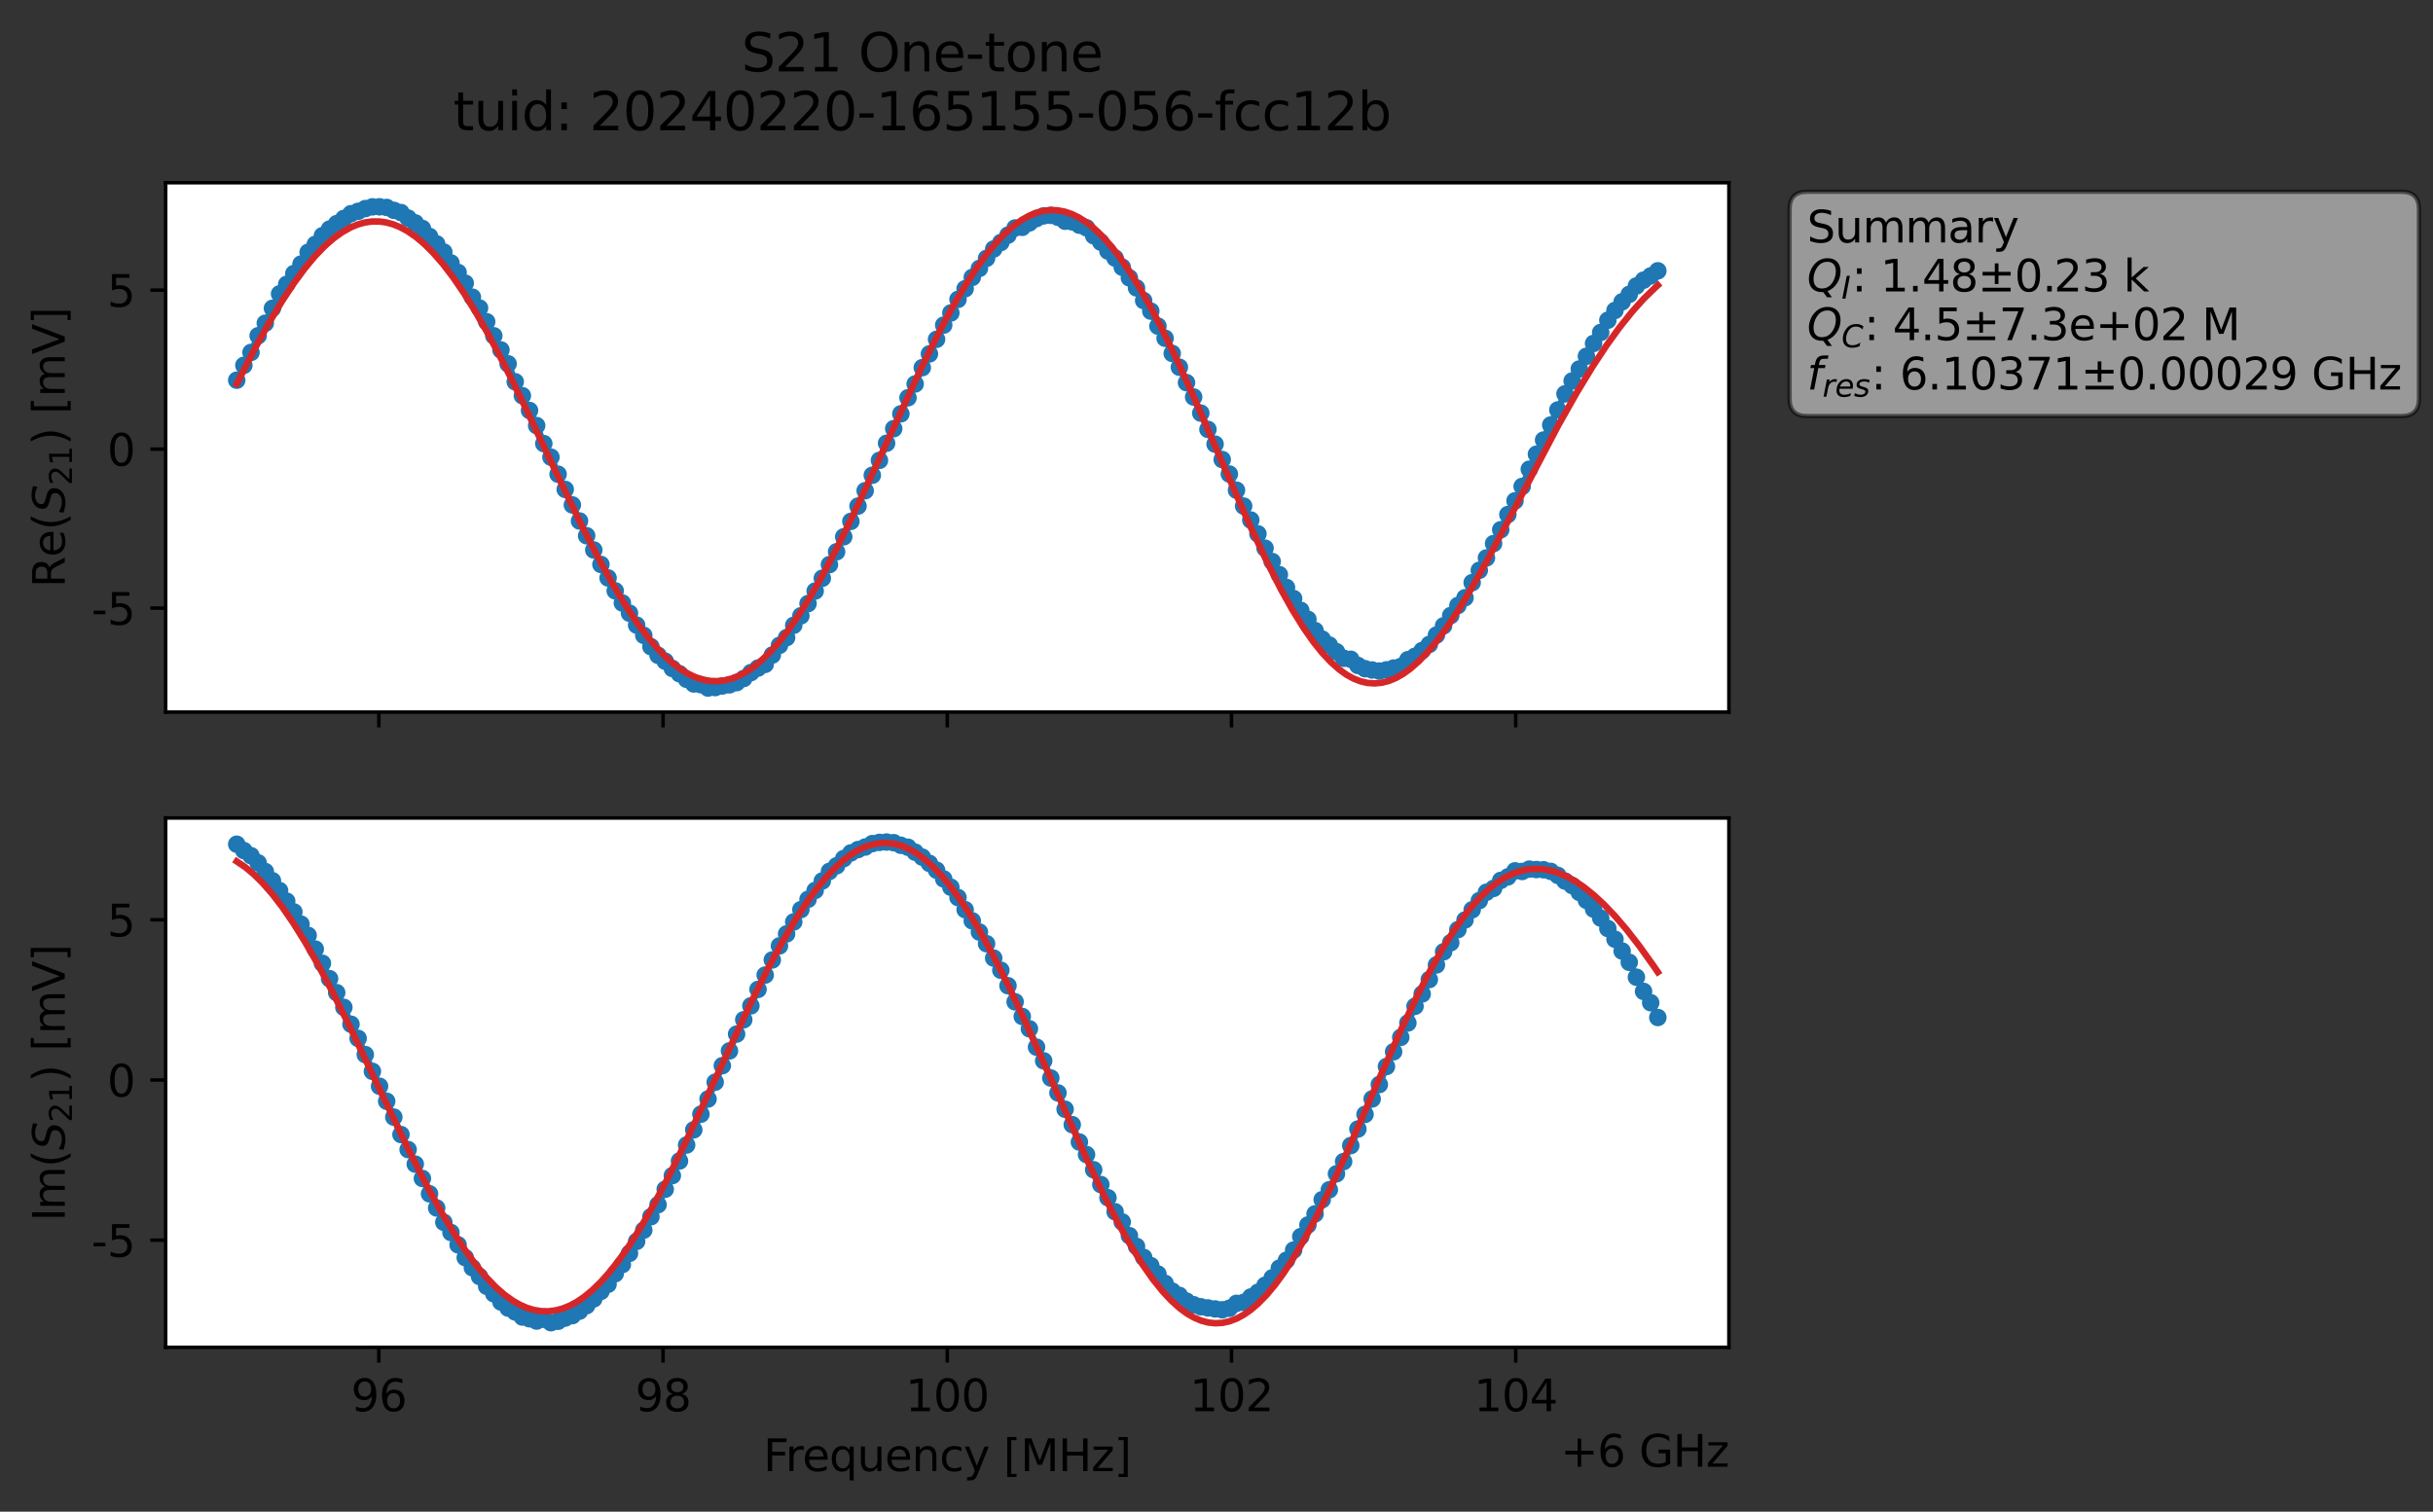 <?xml version="1.0" encoding="utf-8" standalone="no"?>
<!DOCTYPE svg PUBLIC "-//W3C//DTD SVG 1.1//EN"
  "http://www.w3.org/Graphics/SVG/1.1/DTD/svg11.dtd">
<svg xmlns:xlink="http://www.w3.org/1999/xlink" width="555.824pt" height="345.428pt" viewBox="0 0 555.824 345.428" xmlns="http://www.w3.org/2000/svg" version="1.1">
 <rect x="0" y="0" width="555.824" height="345.428" fill="#333333" stroke="none"/>
 <defs>
  <style type="text/css">*{stroke-linejoin: round; stroke-linecap: butt}</style>
 </defs>
 <g id="figure_1">
  <g id="patch_1">
   <path d="M 0 345.428 
L 555.824 345.428 
L 555.824 -0 
L 0 -0 
L 0 345.428 
z
" style="fill: none; opacity: 0"/>
  </g>
  <g id="axes_1">
   <g id="patch_2">
    <path d="M 37.848 162.72 
L 394.968 162.72 
L 394.968 41.76 
L 37.848 41.76 
z
" style="fill: #ffffff"/>
   </g>
   <g id="matplotlib.axis_1">
    <g id="xtick_1">
     <g id="line2d_1">
      <defs>
       <path id="m25f8acb13b" d="M 0 0 
L 0 3.5 
" style="stroke: #000000; stroke-width: 0.8"/>
      </defs>
      <g>
       <use xlink:href="#m25f8acb13b" x="86.547" y="162.72" style="stroke: #000000; stroke-width: 0.8"/>
      </g>
     </g>
    </g>
    <g id="xtick_2">
     <g id="line2d_2">
      <g>
       <use xlink:href="#m25f8acb13b" x="151.478" y="162.72" style="stroke: #000000; stroke-width: 0.8"/>
      </g>
     </g>
    </g>
    <g id="xtick_3">
     <g id="line2d_3">
      <g>
       <use xlink:href="#m25f8acb13b" x="216.408" y="162.72" style="stroke: #000000; stroke-width: 0.8"/>
      </g>
     </g>
    </g>
    <g id="xtick_4">
     <g id="line2d_4">
      <g>
       <use xlink:href="#m25f8acb13b" x="281.339" y="162.72" style="stroke: #000000; stroke-width: 0.8"/>
      </g>
     </g>
    </g>
    <g id="xtick_5">
     <g id="line2d_5">
      <g>
       <use xlink:href="#m25f8acb13b" x="346.27" y="162.72" style="stroke: #000000; stroke-width: 0.8"/>
      </g>
     </g>
    </g>
   </g>
   <g id="matplotlib.axis_2">
    <g id="ytick_1">
     <g id="line2d_6">
      <defs>
       <path id="m48818a4b54" d="M 0 0 
L -3.5 0 
" style="stroke: #000000; stroke-width: 0.8"/>
      </defs>
      <g>
       <use xlink:href="#m48818a4b54" x="37.848" y="138.955" style="stroke: #000000; stroke-width: 0.8"/>
      </g>
     </g>
     <g id="text_1">
      <!-- -5 -->
      <g transform="translate(20.878 142.754) scale(0.1 -0.1)">
       <defs>
        <path id="DejaVuSans-2d" d="M 313 2009 
L 1997 2009 
L 1997 1497 
L 313 1497 
L 313 2009 
z
" transform="scale(0.016)"/>
        <path id="DejaVuSans-35" d="M 691 4666 
L 3169 4666 
L 3169 4134 
L 1269 4134 
L 1269 2991 
Q 1406 3038 1543 3061 
Q 1681 3084 1819 3084 
Q 2600 3084 3056 2656 
Q 3513 2228 3513 1497 
Q 3513 744 3044 326 
Q 2575 -91 1722 -91 
Q 1428 -91 1123 -41 
Q 819 9 494 109 
L 494 744 
Q 775 591 1075 516 
Q 1375 441 1709 441 
Q 2250 441 2565 725 
Q 2881 1009 2881 1497 
Q 2881 1984 2565 2268 
Q 2250 2553 1709 2553 
Q 1456 2553 1204 2497 
Q 953 2441 691 2322 
L 691 4666 
z
" transform="scale(0.016)"/>
       </defs>
       <use xlink:href="#DejaVuSans-2d"/>
       <use xlink:href="#DejaVuSans-35" x="36.084"/>
      </g>
     </g>
    </g>
    <g id="ytick_2">
     <g id="line2d_7">
      <g>
       <use xlink:href="#m48818a4b54" x="37.848" y="102.625" style="stroke: #000000; stroke-width: 0.8"/>
      </g>
     </g>
     <g id="text_2">
      <!-- 0 -->
      <g transform="translate(24.486 106.424) scale(0.1 -0.1)">
       <defs>
        <path id="DejaVuSans-30" d="M 2034 4250 
Q 1547 4250 1301 3770 
Q 1056 3291 1056 2328 
Q 1056 1369 1301 889 
Q 1547 409 2034 409 
Q 2525 409 2770 889 
Q 3016 1369 3016 2328 
Q 3016 3291 2770 3770 
Q 2525 4250 2034 4250 
z
M 2034 4750 
Q 2819 4750 3233 4129 
Q 3647 3509 3647 2328 
Q 3647 1150 3233 529 
Q 2819 -91 2034 -91 
Q 1250 -91 836 529 
Q 422 1150 422 2328 
Q 422 3509 836 4129 
Q 1250 4750 2034 4750 
z
" transform="scale(0.016)"/>
       </defs>
       <use xlink:href="#DejaVuSans-30"/>
      </g>
     </g>
    </g>
    <g id="ytick_3">
     <g id="line2d_8">
      <g>
       <use xlink:href="#m48818a4b54" x="37.848" y="66.295" style="stroke: #000000; stroke-width: 0.8"/>
      </g>
     </g>
     <g id="text_3">
      <!-- 5 -->
      <g transform="translate(24.486 70.094) scale(0.1 -0.1)">
       <use xlink:href="#DejaVuSans-35"/>
      </g>
     </g>
    </g>
    <g id="text_4">
     <!-- Re$(S_{21})$ [mV] -->
     <g transform="translate(14.798 134.24) rotate(-90) scale(0.1 -0.1)">
      <defs>
       <path id="DejaVuSans-52" d="M 2841 2188 
Q 3044 2119 3236 1894 
Q 3428 1669 3622 1275 
L 4263 0 
L 3584 0 
L 2988 1197 
Q 2756 1666 2539 1819 
Q 2322 1972 1947 1972 
L 1259 1972 
L 1259 0 
L 628 0 
L 628 4666 
L 2053 4666 
Q 2853 4666 3247 4331 
Q 3641 3997 3641 3322 
Q 3641 2881 3436 2590 
Q 3231 2300 2841 2188 
z
M 1259 4147 
L 1259 2491 
L 2053 2491 
Q 2509 2491 2742 2702 
Q 2975 2913 2975 3322 
Q 2975 3731 2742 3939 
Q 2509 4147 2053 4147 
L 1259 4147 
z
" transform="scale(0.016)"/>
       <path id="DejaVuSans-65" d="M 3597 1894 
L 3597 1613 
L 953 1613 
Q 991 1019 1311 708 
Q 1631 397 2203 397 
Q 2534 397 2845 478 
Q 3156 559 3463 722 
L 3463 178 
Q 3153 47 2828 -22 
Q 2503 -91 2169 -91 
Q 1331 -91 842 396 
Q 353 884 353 1716 
Q 353 2575 817 3079 
Q 1281 3584 2069 3584 
Q 2775 3584 3186 3129 
Q 3597 2675 3597 1894 
z
M 3022 2063 
Q 3016 2534 2758 2815 
Q 2500 3097 2075 3097 
Q 1594 3097 1305 2825 
Q 1016 2553 972 2059 
L 3022 2063 
z
" transform="scale(0.016)"/>
       <path id="DejaVuSans-28" d="M 1984 4856 
Q 1566 4138 1362 3434 
Q 1159 2731 1159 2009 
Q 1159 1288 1364 580 
Q 1569 -128 1984 -844 
L 1484 -844 
Q 1016 -109 783 600 
Q 550 1309 550 2009 
Q 550 2706 781 3412 
Q 1013 4119 1484 4856 
L 1984 4856 
z
" transform="scale(0.016)"/>
       <path id="DejaVuSans-Oblique-53" d="M 3859 4513 
L 3738 3897 
Q 3422 4066 3111 4152 
Q 2800 4238 2509 4238 
Q 1944 4238 1609 3991 
Q 1275 3744 1275 3334 
Q 1275 3109 1398 2989 
Q 1522 2869 2034 2731 
L 2413 2638 
Q 3053 2472 3303 2217 
Q 3553 1963 3553 1503 
Q 3553 797 2998 353 
Q 2444 -91 1538 -91 
Q 1166 -91 791 -17 
Q 416 56 38 206 
L 166 856 
Q 513 641 861 531 
Q 1209 422 1556 422 
Q 2147 422 2503 684 
Q 2859 947 2859 1369 
Q 2859 1650 2717 1795 
Q 2575 1941 2106 2059 
L 1728 2156 
Q 1081 2325 845 2545 
Q 609 2766 609 3163 
Q 609 3859 1145 4304 
Q 1681 4750 2541 4750 
Q 2875 4750 3203 4690 
Q 3531 4631 3859 4513 
z
" transform="scale(0.016)"/>
       <path id="DejaVuSans-32" d="M 1228 531 
L 3431 531 
L 3431 0 
L 469 0 
L 469 531 
Q 828 903 1448 1529 
Q 2069 2156 2228 2338 
Q 2531 2678 2651 2914 
Q 2772 3150 2772 3378 
Q 2772 3750 2511 3984 
Q 2250 4219 1831 4219 
Q 1534 4219 1204 4116 
Q 875 4013 500 3803 
L 500 4441 
Q 881 4594 1212 4672 
Q 1544 4750 1819 4750 
Q 2544 4750 2975 4387 
Q 3406 4025 3406 3419 
Q 3406 3131 3298 2873 
Q 3191 2616 2906 2266 
Q 2828 2175 2409 1742 
Q 1991 1309 1228 531 
z
" transform="scale(0.016)"/>
       <path id="DejaVuSans-31" d="M 794 531 
L 1825 531 
L 1825 4091 
L 703 3866 
L 703 4441 
L 1819 4666 
L 2450 4666 
L 2450 531 
L 3481 531 
L 3481 0 
L 794 0 
L 794 531 
z
" transform="scale(0.016)"/>
       <path id="DejaVuSans-29" d="M 513 4856 
L 1013 4856 
Q 1481 4119 1714 3412 
Q 1947 2706 1947 2009 
Q 1947 1309 1714 600 
Q 1481 -109 1013 -844 
L 513 -844 
Q 928 -128 1133 580 
Q 1338 1288 1338 2009 
Q 1338 2731 1133 3434 
Q 928 4138 513 4856 
z
" transform="scale(0.016)"/>
       <path id="DejaVuSans-20" transform="scale(0.016)"/>
       <path id="DejaVuSans-5b" d="M 550 4863 
L 1875 4863 
L 1875 4416 
L 1125 4416 
L 1125 -397 
L 1875 -397 
L 1875 -844 
L 550 -844 
L 550 4863 
z
" transform="scale(0.016)"/>
       <path id="DejaVuSans-6d" d="M 3328 2828 
Q 3544 3216 3844 3400 
Q 4144 3584 4550 3584 
Q 5097 3584 5394 3201 
Q 5691 2819 5691 2113 
L 5691 0 
L 5113 0 
L 5113 2094 
Q 5113 2597 4934 2840 
Q 4756 3084 4391 3084 
Q 3944 3084 3684 2787 
Q 3425 2491 3425 1978 
L 3425 0 
L 2847 0 
L 2847 2094 
Q 2847 2600 2669 2842 
Q 2491 3084 2119 3084 
Q 1678 3084 1418 2786 
Q 1159 2488 1159 1978 
L 1159 0 
L 581 0 
L 581 3500 
L 1159 3500 
L 1159 2956 
Q 1356 3278 1631 3431 
Q 1906 3584 2284 3584 
Q 2666 3584 2933 3390 
Q 3200 3197 3328 2828 
z
" transform="scale(0.016)"/>
       <path id="DejaVuSans-56" d="M 1831 0 
L 50 4666 
L 709 4666 
L 2188 738 
L 3669 4666 
L 4325 4666 
L 2547 0 
L 1831 0 
z
" transform="scale(0.016)"/>
       <path id="DejaVuSans-5d" d="M 1947 4863 
L 1947 -844 
L 622 -844 
L 622 -397 
L 1369 -397 
L 1369 4416 
L 622 4416 
L 622 4863 
L 1947 4863 
z
" transform="scale(0.016)"/>
      </defs>
      <use xlink:href="#DejaVuSans-52" transform="translate(0 0.016)"/>
      <use xlink:href="#DejaVuSans-65" transform="translate(69.482 0.016)"/>
      <use xlink:href="#DejaVuSans-28" transform="translate(131.006 0.016)"/>
      <use xlink:href="#DejaVuSans-Oblique-53" transform="translate(170.02 0.016)"/>
      <use xlink:href="#DejaVuSans-32" transform="translate(233.496 -16.391) scale(0.7)"/>
      <use xlink:href="#DejaVuSans-31" transform="translate(278.032 -16.391) scale(0.7)"/>
      <use xlink:href="#DejaVuSans-29" transform="translate(325.303 0.016)"/>
      <use xlink:href="#DejaVuSans-20" transform="translate(364.316 0.016)"/>
      <use xlink:href="#DejaVuSans-5b" transform="translate(396.104 0.016)"/>
      <use xlink:href="#DejaVuSans-6d" transform="translate(435.117 0.016)"/>
      <use xlink:href="#DejaVuSans-56" transform="translate(532.529 0.016)"/>
      <use xlink:href="#DejaVuSans-5d" transform="translate(600.938 0.016)"/>
     </g>
    </g>
   </g>
   <g id="line2d_9">
    <path d="M 54.081 86.88 
L 55.713 83.477 
L 57.344 80.532 
L 58.975 76.713 
L 60.607 73.858 
L 63.87 67.149 
L 65.501 64.964 
L 67.133 62.506 
L 68.764 60.342 
L 70.395 57.647 
L 72.027 55.838 
L 73.658 53.858 
L 75.29 52.348 
L 78.553 49.92 
L 80.184 48.826 
L 85.078 47.268 
L 86.71 47.258 
L 88.341 47.403 
L 89.973 48.066 
L 91.604 48.573 
L 93.235 49.838 
L 94.867 50.937 
L 96.498 52.209 
L 101.393 57.6 
L 103.024 60.08 
L 104.655 62.257 
L 106.287 64.713 
L 107.918 67.909 
L 109.55 70.394 
L 116.076 83.132 
L 117.707 87.245 
L 120.97 93.8 
L 122.601 97.249 
L 124.233 101.366 
L 125.864 104.47 
L 127.496 108.362 
L 130.758 115.38 
L 132.39 119.05 
L 137.284 128.979 
L 140.547 135.008 
L 142.178 137.787 
L 143.81 140.114 
L 145.441 142.842 
L 147.073 145.183 
L 148.704 147.77 
L 150.336 149.738 
L 151.967 151.092 
L 153.598 152.748 
L 158.493 156.286 
L 160.124 156.452 
L 161.756 157.222 
L 163.387 157.112 
L 168.281 155.991 
L 169.913 155.043 
L 171.544 153.692 
L 173.176 152.653 
L 174.807 151.816 
L 178.07 147.466 
L 179.701 145.704 
L 181.333 142.881 
L 182.964 140.72 
L 187.858 132.134 
L 192.753 122.659 
L 207.436 90.887 
L 209.067 87.74 
L 210.698 84.008 
L 213.961 77.532 
L 215.593 74.289 
L 217.224 71.509 
L 218.856 68.412 
L 222.118 63.38 
L 223.75 61.333 
L 227.013 56.896 
L 228.644 55.413 
L 231.907 52.089 
L 233.538 51.944 
L 236.801 49.933 
L 238.433 49.325 
L 240.064 49.205 
L 241.696 49.645 
L 243.327 50.554 
L 244.958 50.7 
L 246.59 51.46 
L 248.221 52.056 
L 249.853 53.865 
L 251.484 55.336 
L 253.116 57.372 
L 254.747 58.979 
L 256.378 61.062 
L 259.641 65.786 
L 261.273 68.686 
L 262.904 71.095 
L 264.536 74.522 
L 266.167 77.288 
L 267.798 80.762 
L 269.43 83.914 
L 284.113 115.643 
L 290.638 128.31 
L 293.901 134.234 
L 297.164 139.469 
L 298.796 141.511 
L 300.427 144.083 
L 302.059 146.039 
L 303.69 147.402 
L 306.953 150.425 
L 308.584 150.647 
L 310.216 152.06 
L 311.847 152.8 
L 315.11 153.334 
L 316.741 153.063 
L 320.004 152.289 
L 321.636 150.741 
L 323.267 149.955 
L 326.53 147.246 
L 329.793 142.996 
L 333.056 138.358 
L 334.687 136.588 
L 336.319 133.134 
L 339.581 127.484 
L 347.739 111.152 
L 349.37 107.218 
L 357.527 90.002 
L 360.79 84.316 
L 364.053 78.48 
L 365.684 75.967 
L 367.316 73.182 
L 368.947 70.939 
L 370.579 68.967 
L 372.21 67.257 
L 373.841 65.341 
L 375.473 64.026 
L 377.104 63.051 
L 378.736 61.882 
L 378.736 61.882 
" clip-path="url(#pa8b5dd8836)" style="fill: none; stroke: #1f77b4; stroke-width: 1.5; stroke-linecap: square"/>
    <defs>
     <path id="me7b8c23c9c" d="M 0 1.5 
C 0.398 1.5 0.779 1.342 1.061 1.061 
C 1.342 0.779 1.5 0.398 1.5 0 
C 1.5 -0.398 1.342 -0.779 1.061 -1.061 
C 0.779 -1.342 0.398 -1.5 0 -1.5 
C -0.398 -1.5 -0.779 -1.342 -1.061 -1.061 
C -1.342 -0.779 -1.5 -0.398 -1.5 0 
C -1.5 0.398 -1.342 0.779 -1.061 1.061 
C -0.779 1.342 -0.398 1.5 0 1.5 
z
" style="stroke: #1f77b4"/>
    </defs>
    <g clip-path="url(#pa8b5dd8836)">
     <use xlink:href="#me7b8c23c9c" x="54.081" y="86.88" style="fill: #1f77b4; stroke: #1f77b4"/>
     <use xlink:href="#me7b8c23c9c" x="55.713" y="83.477" style="fill: #1f77b4; stroke: #1f77b4"/>
     <use xlink:href="#me7b8c23c9c" x="57.344" y="80.532" style="fill: #1f77b4; stroke: #1f77b4"/>
     <use xlink:href="#me7b8c23c9c" x="58.975" y="76.713" style="fill: #1f77b4; stroke: #1f77b4"/>
     <use xlink:href="#me7b8c23c9c" x="60.607" y="73.858" style="fill: #1f77b4; stroke: #1f77b4"/>
     <use xlink:href="#me7b8c23c9c" x="62.238" y="70.45" style="fill: #1f77b4; stroke: #1f77b4"/>
     <use xlink:href="#me7b8c23c9c" x="63.87" y="67.149" style="fill: #1f77b4; stroke: #1f77b4"/>
     <use xlink:href="#me7b8c23c9c" x="65.501" y="64.964" style="fill: #1f77b4; stroke: #1f77b4"/>
     <use xlink:href="#me7b8c23c9c" x="67.133" y="62.506" style="fill: #1f77b4; stroke: #1f77b4"/>
     <use xlink:href="#me7b8c23c9c" x="68.764" y="60.342" style="fill: #1f77b4; stroke: #1f77b4"/>
     <use xlink:href="#me7b8c23c9c" x="70.395" y="57.647" style="fill: #1f77b4; stroke: #1f77b4"/>
     <use xlink:href="#me7b8c23c9c" x="72.027" y="55.838" style="fill: #1f77b4; stroke: #1f77b4"/>
     <use xlink:href="#me7b8c23c9c" x="73.658" y="53.858" style="fill: #1f77b4; stroke: #1f77b4"/>
     <use xlink:href="#me7b8c23c9c" x="75.29" y="52.348" style="fill: #1f77b4; stroke: #1f77b4"/>
     <use xlink:href="#me7b8c23c9c" x="76.921" y="51.096" style="fill: #1f77b4; stroke: #1f77b4"/>
     <use xlink:href="#me7b8c23c9c" x="78.553" y="49.92" style="fill: #1f77b4; stroke: #1f77b4"/>
     <use xlink:href="#me7b8c23c9c" x="80.184" y="48.826" style="fill: #1f77b4; stroke: #1f77b4"/>
     <use xlink:href="#me7b8c23c9c" x="81.815" y="48.292" style="fill: #1f77b4; stroke: #1f77b4"/>
     <use xlink:href="#me7b8c23c9c" x="83.447" y="47.664" style="fill: #1f77b4; stroke: #1f77b4"/>
     <use xlink:href="#me7b8c23c9c" x="85.078" y="47.268" style="fill: #1f77b4; stroke: #1f77b4"/>
     <use xlink:href="#me7b8c23c9c" x="86.71" y="47.258" style="fill: #1f77b4; stroke: #1f77b4"/>
     <use xlink:href="#me7b8c23c9c" x="88.341" y="47.403" style="fill: #1f77b4; stroke: #1f77b4"/>
     <use xlink:href="#me7b8c23c9c" x="89.973" y="48.066" style="fill: #1f77b4; stroke: #1f77b4"/>
     <use xlink:href="#me7b8c23c9c" x="91.604" y="48.573" style="fill: #1f77b4; stroke: #1f77b4"/>
     <use xlink:href="#me7b8c23c9c" x="93.235" y="49.838" style="fill: #1f77b4; stroke: #1f77b4"/>
     <use xlink:href="#me7b8c23c9c" x="94.867" y="50.937" style="fill: #1f77b4; stroke: #1f77b4"/>
     <use xlink:href="#me7b8c23c9c" x="96.498" y="52.209" style="fill: #1f77b4; stroke: #1f77b4"/>
     <use xlink:href="#me7b8c23c9c" x="98.13" y="54.03" style="fill: #1f77b4; stroke: #1f77b4"/>
     <use xlink:href="#me7b8c23c9c" x="99.761" y="55.73" style="fill: #1f77b4; stroke: #1f77b4"/>
     <use xlink:href="#me7b8c23c9c" x="101.393" y="57.6" style="fill: #1f77b4; stroke: #1f77b4"/>
     <use xlink:href="#me7b8c23c9c" x="103.024" y="60.08" style="fill: #1f77b4; stroke: #1f77b4"/>
     <use xlink:href="#me7b8c23c9c" x="104.655" y="62.257" style="fill: #1f77b4; stroke: #1f77b4"/>
     <use xlink:href="#me7b8c23c9c" x="106.287" y="64.713" style="fill: #1f77b4; stroke: #1f77b4"/>
     <use xlink:href="#me7b8c23c9c" x="107.918" y="67.909" style="fill: #1f77b4; stroke: #1f77b4"/>
     <use xlink:href="#me7b8c23c9c" x="109.55" y="70.394" style="fill: #1f77b4; stroke: #1f77b4"/>
     <use xlink:href="#me7b8c23c9c" x="111.181" y="73.523" style="fill: #1f77b4; stroke: #1f77b4"/>
     <use xlink:href="#me7b8c23c9c" x="112.813" y="76.731" style="fill: #1f77b4; stroke: #1f77b4"/>
     <use xlink:href="#me7b8c23c9c" x="114.444" y="79.969" style="fill: #1f77b4; stroke: #1f77b4"/>
     <use xlink:href="#me7b8c23c9c" x="116.076" y="83.132" style="fill: #1f77b4; stroke: #1f77b4"/>
     <use xlink:href="#me7b8c23c9c" x="117.707" y="87.245" style="fill: #1f77b4; stroke: #1f77b4"/>
     <use xlink:href="#me7b8c23c9c" x="119.338" y="90.422" style="fill: #1f77b4; stroke: #1f77b4"/>
     <use xlink:href="#me7b8c23c9c" x="120.97" y="93.8" style="fill: #1f77b4; stroke: #1f77b4"/>
     <use xlink:href="#me7b8c23c9c" x="122.601" y="97.249" style="fill: #1f77b4; stroke: #1f77b4"/>
     <use xlink:href="#me7b8c23c9c" x="124.233" y="101.366" style="fill: #1f77b4; stroke: #1f77b4"/>
     <use xlink:href="#me7b8c23c9c" x="125.864" y="104.47" style="fill: #1f77b4; stroke: #1f77b4"/>
     <use xlink:href="#me7b8c23c9c" x="127.496" y="108.362" style="fill: #1f77b4; stroke: #1f77b4"/>
     <use xlink:href="#me7b8c23c9c" x="129.127" y="111.835" style="fill: #1f77b4; stroke: #1f77b4"/>
     <use xlink:href="#me7b8c23c9c" x="130.758" y="115.38" style="fill: #1f77b4; stroke: #1f77b4"/>
     <use xlink:href="#me7b8c23c9c" x="132.39" y="119.05" style="fill: #1f77b4; stroke: #1f77b4"/>
     <use xlink:href="#me7b8c23c9c" x="134.021" y="122.421" style="fill: #1f77b4; stroke: #1f77b4"/>
     <use xlink:href="#me7b8c23c9c" x="135.653" y="125.675" style="fill: #1f77b4; stroke: #1f77b4"/>
     <use xlink:href="#me7b8c23c9c" x="137.284" y="128.979" style="fill: #1f77b4; stroke: #1f77b4"/>
     <use xlink:href="#me7b8c23c9c" x="138.916" y="132.061" style="fill: #1f77b4; stroke: #1f77b4"/>
     <use xlink:href="#me7b8c23c9c" x="140.547" y="135.008" style="fill: #1f77b4; stroke: #1f77b4"/>
     <use xlink:href="#me7b8c23c9c" x="142.178" y="137.787" style="fill: #1f77b4; stroke: #1f77b4"/>
     <use xlink:href="#me7b8c23c9c" x="143.81" y="140.114" style="fill: #1f77b4; stroke: #1f77b4"/>
     <use xlink:href="#me7b8c23c9c" x="145.441" y="142.842" style="fill: #1f77b4; stroke: #1f77b4"/>
     <use xlink:href="#me7b8c23c9c" x="147.073" y="145.183" style="fill: #1f77b4; stroke: #1f77b4"/>
     <use xlink:href="#me7b8c23c9c" x="148.704" y="147.77" style="fill: #1f77b4; stroke: #1f77b4"/>
     <use xlink:href="#me7b8c23c9c" x="150.336" y="149.738" style="fill: #1f77b4; stroke: #1f77b4"/>
     <use xlink:href="#me7b8c23c9c" x="151.967" y="151.092" style="fill: #1f77b4; stroke: #1f77b4"/>
     <use xlink:href="#me7b8c23c9c" x="153.598" y="152.748" style="fill: #1f77b4; stroke: #1f77b4"/>
     <use xlink:href="#me7b8c23c9c" x="155.23" y="153.955" style="fill: #1f77b4; stroke: #1f77b4"/>
     <use xlink:href="#me7b8c23c9c" x="156.861" y="155.233" style="fill: #1f77b4; stroke: #1f77b4"/>
     <use xlink:href="#me7b8c23c9c" x="158.493" y="156.286" style="fill: #1f77b4; stroke: #1f77b4"/>
     <use xlink:href="#me7b8c23c9c" x="160.124" y="156.452" style="fill: #1f77b4; stroke: #1f77b4"/>
     <use xlink:href="#me7b8c23c9c" x="161.756" y="157.222" style="fill: #1f77b4; stroke: #1f77b4"/>
     <use xlink:href="#me7b8c23c9c" x="163.387" y="157.112" style="fill: #1f77b4; stroke: #1f77b4"/>
     <use xlink:href="#me7b8c23c9c" x="165.018" y="156.745" style="fill: #1f77b4; stroke: #1f77b4"/>
     <use xlink:href="#me7b8c23c9c" x="166.65" y="156.486" style="fill: #1f77b4; stroke: #1f77b4"/>
     <use xlink:href="#me7b8c23c9c" x="168.281" y="155.991" style="fill: #1f77b4; stroke: #1f77b4"/>
     <use xlink:href="#me7b8c23c9c" x="169.913" y="155.043" style="fill: #1f77b4; stroke: #1f77b4"/>
     <use xlink:href="#me7b8c23c9c" x="171.544" y="153.692" style="fill: #1f77b4; stroke: #1f77b4"/>
     <use xlink:href="#me7b8c23c9c" x="173.176" y="152.653" style="fill: #1f77b4; stroke: #1f77b4"/>
     <use xlink:href="#me7b8c23c9c" x="174.807" y="151.816" style="fill: #1f77b4; stroke: #1f77b4"/>
     <use xlink:href="#me7b8c23c9c" x="176.438" y="149.681" style="fill: #1f77b4; stroke: #1f77b4"/>
     <use xlink:href="#me7b8c23c9c" x="178.07" y="147.466" style="fill: #1f77b4; stroke: #1f77b4"/>
     <use xlink:href="#me7b8c23c9c" x="179.701" y="145.704" style="fill: #1f77b4; stroke: #1f77b4"/>
     <use xlink:href="#me7b8c23c9c" x="181.333" y="142.881" style="fill: #1f77b4; stroke: #1f77b4"/>
     <use xlink:href="#me7b8c23c9c" x="182.964" y="140.72" style="fill: #1f77b4; stroke: #1f77b4"/>
     <use xlink:href="#me7b8c23c9c" x="184.596" y="137.922" style="fill: #1f77b4; stroke: #1f77b4"/>
     <use xlink:href="#me7b8c23c9c" x="186.227" y="135.051" style="fill: #1f77b4; stroke: #1f77b4"/>
     <use xlink:href="#me7b8c23c9c" x="187.858" y="132.134" style="fill: #1f77b4; stroke: #1f77b4"/>
     <use xlink:href="#me7b8c23c9c" x="189.49" y="129.019" style="fill: #1f77b4; stroke: #1f77b4"/>
     <use xlink:href="#me7b8c23c9c" x="191.121" y="126.081" style="fill: #1f77b4; stroke: #1f77b4"/>
     <use xlink:href="#me7b8c23c9c" x="192.753" y="122.659" style="fill: #1f77b4; stroke: #1f77b4"/>
     <use xlink:href="#me7b8c23c9c" x="194.384" y="119.136" style="fill: #1f77b4; stroke: #1f77b4"/>
     <use xlink:href="#me7b8c23c9c" x="196.016" y="115.65" style="fill: #1f77b4; stroke: #1f77b4"/>
     <use xlink:href="#me7b8c23c9c" x="197.647" y="112.135" style="fill: #1f77b4; stroke: #1f77b4"/>
     <use xlink:href="#me7b8c23c9c" x="199.278" y="108.596" style="fill: #1f77b4; stroke: #1f77b4"/>
     <use xlink:href="#me7b8c23c9c" x="200.91" y="105.196" style="fill: #1f77b4; stroke: #1f77b4"/>
     <use xlink:href="#me7b8c23c9c" x="202.541" y="101.285" style="fill: #1f77b4; stroke: #1f77b4"/>
     <use xlink:href="#me7b8c23c9c" x="204.173" y="97.953" style="fill: #1f77b4; stroke: #1f77b4"/>
     <use xlink:href="#me7b8c23c9c" x="205.804" y="94.564" style="fill: #1f77b4; stroke: #1f77b4"/>
     <use xlink:href="#me7b8c23c9c" x="207.436" y="90.887" style="fill: #1f77b4; stroke: #1f77b4"/>
     <use xlink:href="#me7b8c23c9c" x="209.067" y="87.74" style="fill: #1f77b4; stroke: #1f77b4"/>
     <use xlink:href="#me7b8c23c9c" x="210.698" y="84.008" style="fill: #1f77b4; stroke: #1f77b4"/>
     <use xlink:href="#me7b8c23c9c" x="212.33" y="80.87" style="fill: #1f77b4; stroke: #1f77b4"/>
     <use xlink:href="#me7b8c23c9c" x="213.961" y="77.532" style="fill: #1f77b4; stroke: #1f77b4"/>
     <use xlink:href="#me7b8c23c9c" x="215.593" y="74.289" style="fill: #1f77b4; stroke: #1f77b4"/>
     <use xlink:href="#me7b8c23c9c" x="217.224" y="71.509" style="fill: #1f77b4; stroke: #1f77b4"/>
     <use xlink:href="#me7b8c23c9c" x="218.856" y="68.412" style="fill: #1f77b4; stroke: #1f77b4"/>
     <use xlink:href="#me7b8c23c9c" x="220.487" y="65.976" style="fill: #1f77b4; stroke: #1f77b4"/>
     <use xlink:href="#me7b8c23c9c" x="222.118" y="63.38" style="fill: #1f77b4; stroke: #1f77b4"/>
     <use xlink:href="#me7b8c23c9c" x="223.75" y="61.333" style="fill: #1f77b4; stroke: #1f77b4"/>
     <use xlink:href="#me7b8c23c9c" x="225.381" y="59.026" style="fill: #1f77b4; stroke: #1f77b4"/>
     <use xlink:href="#me7b8c23c9c" x="227.013" y="56.896" style="fill: #1f77b4; stroke: #1f77b4"/>
     <use xlink:href="#me7b8c23c9c" x="228.644" y="55.413" style="fill: #1f77b4; stroke: #1f77b4"/>
     <use xlink:href="#me7b8c23c9c" x="230.276" y="53.732" style="fill: #1f77b4; stroke: #1f77b4"/>
     <use xlink:href="#me7b8c23c9c" x="231.907" y="52.089" style="fill: #1f77b4; stroke: #1f77b4"/>
     <use xlink:href="#me7b8c23c9c" x="233.538" y="51.944" style="fill: #1f77b4; stroke: #1f77b4"/>
     <use xlink:href="#me7b8c23c9c" x="235.17" y="50.932" style="fill: #1f77b4; stroke: #1f77b4"/>
     <use xlink:href="#me7b8c23c9c" x="236.801" y="49.933" style="fill: #1f77b4; stroke: #1f77b4"/>
     <use xlink:href="#me7b8c23c9c" x="238.433" y="49.325" style="fill: #1f77b4; stroke: #1f77b4"/>
     <use xlink:href="#me7b8c23c9c" x="240.064" y="49.205" style="fill: #1f77b4; stroke: #1f77b4"/>
     <use xlink:href="#me7b8c23c9c" x="241.696" y="49.645" style="fill: #1f77b4; stroke: #1f77b4"/>
     <use xlink:href="#me7b8c23c9c" x="243.327" y="50.554" style="fill: #1f77b4; stroke: #1f77b4"/>
     <use xlink:href="#me7b8c23c9c" x="244.958" y="50.7" style="fill: #1f77b4; stroke: #1f77b4"/>
     <use xlink:href="#me7b8c23c9c" x="246.59" y="51.46" style="fill: #1f77b4; stroke: #1f77b4"/>
     <use xlink:href="#me7b8c23c9c" x="248.221" y="52.056" style="fill: #1f77b4; stroke: #1f77b4"/>
     <use xlink:href="#me7b8c23c9c" x="249.853" y="53.865" style="fill: #1f77b4; stroke: #1f77b4"/>
     <use xlink:href="#me7b8c23c9c" x="251.484" y="55.336" style="fill: #1f77b4; stroke: #1f77b4"/>
     <use xlink:href="#me7b8c23c9c" x="253.116" y="57.372" style="fill: #1f77b4; stroke: #1f77b4"/>
     <use xlink:href="#me7b8c23c9c" x="254.747" y="58.979" style="fill: #1f77b4; stroke: #1f77b4"/>
     <use xlink:href="#me7b8c23c9c" x="256.378" y="61.062" style="fill: #1f77b4; stroke: #1f77b4"/>
     <use xlink:href="#me7b8c23c9c" x="258.01" y="63.492" style="fill: #1f77b4; stroke: #1f77b4"/>
     <use xlink:href="#me7b8c23c9c" x="259.641" y="65.786" style="fill: #1f77b4; stroke: #1f77b4"/>
     <use xlink:href="#me7b8c23c9c" x="261.273" y="68.686" style="fill: #1f77b4; stroke: #1f77b4"/>
     <use xlink:href="#me7b8c23c9c" x="262.904" y="71.095" style="fill: #1f77b4; stroke: #1f77b4"/>
     <use xlink:href="#me7b8c23c9c" x="264.536" y="74.522" style="fill: #1f77b4; stroke: #1f77b4"/>
     <use xlink:href="#me7b8c23c9c" x="266.167" y="77.288" style="fill: #1f77b4; stroke: #1f77b4"/>
     <use xlink:href="#me7b8c23c9c" x="267.798" y="80.762" style="fill: #1f77b4; stroke: #1f77b4"/>
     <use xlink:href="#me7b8c23c9c" x="269.43" y="83.914" style="fill: #1f77b4; stroke: #1f77b4"/>
     <use xlink:href="#me7b8c23c9c" x="271.061" y="87.436" style="fill: #1f77b4; stroke: #1f77b4"/>
     <use xlink:href="#me7b8c23c9c" x="272.693" y="90.717" style="fill: #1f77b4; stroke: #1f77b4"/>
     <use xlink:href="#me7b8c23c9c" x="274.324" y="94.397" style="fill: #1f77b4; stroke: #1f77b4"/>
     <use xlink:href="#me7b8c23c9c" x="275.956" y="98.123" style="fill: #1f77b4; stroke: #1f77b4"/>
     <use xlink:href="#me7b8c23c9c" x="277.587" y="101.484" style="fill: #1f77b4; stroke: #1f77b4"/>
     <use xlink:href="#me7b8c23c9c" x="279.218" y="105.012" style="fill: #1f77b4; stroke: #1f77b4"/>
     <use xlink:href="#me7b8c23c9c" x="280.85" y="108.316" style="fill: #1f77b4; stroke: #1f77b4"/>
     <use xlink:href="#me7b8c23c9c" x="282.481" y="112.017" style="fill: #1f77b4; stroke: #1f77b4"/>
     <use xlink:href="#me7b8c23c9c" x="284.113" y="115.643" style="fill: #1f77b4; stroke: #1f77b4"/>
     <use xlink:href="#me7b8c23c9c" x="285.744" y="118.834" style="fill: #1f77b4; stroke: #1f77b4"/>
     <use xlink:href="#me7b8c23c9c" x="287.376" y="121.993" style="fill: #1f77b4; stroke: #1f77b4"/>
     <use xlink:href="#me7b8c23c9c" x="289.007" y="125.264" style="fill: #1f77b4; stroke: #1f77b4"/>
     <use xlink:href="#me7b8c23c9c" x="290.638" y="128.31" style="fill: #1f77b4; stroke: #1f77b4"/>
     <use xlink:href="#me7b8c23c9c" x="292.27" y="131.31" style="fill: #1f77b4; stroke: #1f77b4"/>
     <use xlink:href="#me7b8c23c9c" x="293.901" y="134.234" style="fill: #1f77b4; stroke: #1f77b4"/>
     <use xlink:href="#me7b8c23c9c" x="295.533" y="136.771" style="fill: #1f77b4; stroke: #1f77b4"/>
     <use xlink:href="#me7b8c23c9c" x="297.164" y="139.469" style="fill: #1f77b4; stroke: #1f77b4"/>
     <use xlink:href="#me7b8c23c9c" x="298.796" y="141.511" style="fill: #1f77b4; stroke: #1f77b4"/>
     <use xlink:href="#me7b8c23c9c" x="300.427" y="144.083" style="fill: #1f77b4; stroke: #1f77b4"/>
     <use xlink:href="#me7b8c23c9c" x="302.059" y="146.039" style="fill: #1f77b4; stroke: #1f77b4"/>
     <use xlink:href="#me7b8c23c9c" x="303.69" y="147.402" style="fill: #1f77b4; stroke: #1f77b4"/>
     <use xlink:href="#me7b8c23c9c" x="305.321" y="148.925" style="fill: #1f77b4; stroke: #1f77b4"/>
     <use xlink:href="#me7b8c23c9c" x="306.953" y="150.425" style="fill: #1f77b4; stroke: #1f77b4"/>
     <use xlink:href="#me7b8c23c9c" x="308.584" y="150.647" style="fill: #1f77b4; stroke: #1f77b4"/>
     <use xlink:href="#me7b8c23c9c" x="310.216" y="152.06" style="fill: #1f77b4; stroke: #1f77b4"/>
     <use xlink:href="#me7b8c23c9c" x="311.847" y="152.8" style="fill: #1f77b4; stroke: #1f77b4"/>
     <use xlink:href="#me7b8c23c9c" x="313.479" y="153.094" style="fill: #1f77b4; stroke: #1f77b4"/>
     <use xlink:href="#me7b8c23c9c" x="315.11" y="153.334" style="fill: #1f77b4; stroke: #1f77b4"/>
     <use xlink:href="#me7b8c23c9c" x="316.741" y="153.063" style="fill: #1f77b4; stroke: #1f77b4"/>
     <use xlink:href="#me7b8c23c9c" x="318.373" y="152.656" style="fill: #1f77b4; stroke: #1f77b4"/>
     <use xlink:href="#me7b8c23c9c" x="320.004" y="152.289" style="fill: #1f77b4; stroke: #1f77b4"/>
     <use xlink:href="#me7b8c23c9c" x="321.636" y="150.741" style="fill: #1f77b4; stroke: #1f77b4"/>
     <use xlink:href="#me7b8c23c9c" x="323.267" y="149.955" style="fill: #1f77b4; stroke: #1f77b4"/>
     <use xlink:href="#me7b8c23c9c" x="324.899" y="148.644" style="fill: #1f77b4; stroke: #1f77b4"/>
     <use xlink:href="#me7b8c23c9c" x="326.53" y="147.246" style="fill: #1f77b4; stroke: #1f77b4"/>
     <use xlink:href="#me7b8c23c9c" x="328.161" y="145.11" style="fill: #1f77b4; stroke: #1f77b4"/>
     <use xlink:href="#me7b8c23c9c" x="329.793" y="142.996" style="fill: #1f77b4; stroke: #1f77b4"/>
     <use xlink:href="#me7b8c23c9c" x="331.424" y="140.652" style="fill: #1f77b4; stroke: #1f77b4"/>
     <use xlink:href="#me7b8c23c9c" x="333.056" y="138.358" style="fill: #1f77b4; stroke: #1f77b4"/>
     <use xlink:href="#me7b8c23c9c" x="334.687" y="136.588" style="fill: #1f77b4; stroke: #1f77b4"/>
     <use xlink:href="#me7b8c23c9c" x="336.319" y="133.134" style="fill: #1f77b4; stroke: #1f77b4"/>
     <use xlink:href="#me7b8c23c9c" x="337.95" y="130.317" style="fill: #1f77b4; stroke: #1f77b4"/>
     <use xlink:href="#me7b8c23c9c" x="339.581" y="127.484" style="fill: #1f77b4; stroke: #1f77b4"/>
     <use xlink:href="#me7b8c23c9c" x="341.213" y="124.21" style="fill: #1f77b4; stroke: #1f77b4"/>
     <use xlink:href="#me7b8c23c9c" x="342.844" y="121.047" style="fill: #1f77b4; stroke: #1f77b4"/>
     <use xlink:href="#me7b8c23c9c" x="344.476" y="117.58" style="fill: #1f77b4; stroke: #1f77b4"/>
     <use xlink:href="#me7b8c23c9c" x="346.107" y="114.45" style="fill: #1f77b4; stroke: #1f77b4"/>
     <use xlink:href="#me7b8c23c9c" x="347.739" y="111.152" style="fill: #1f77b4; stroke: #1f77b4"/>
     <use xlink:href="#me7b8c23c9c" x="349.37" y="107.218" style="fill: #1f77b4; stroke: #1f77b4"/>
     <use xlink:href="#me7b8c23c9c" x="351.001" y="103.793" style="fill: #1f77b4; stroke: #1f77b4"/>
     <use xlink:href="#me7b8c23c9c" x="352.633" y="100.56" style="fill: #1f77b4; stroke: #1f77b4"/>
     <use xlink:href="#me7b8c23c9c" x="354.264" y="97.117" style="fill: #1f77b4; stroke: #1f77b4"/>
     <use xlink:href="#me7b8c23c9c" x="355.896" y="93.674" style="fill: #1f77b4; stroke: #1f77b4"/>
     <use xlink:href="#me7b8c23c9c" x="357.527" y="90.002" style="fill: #1f77b4; stroke: #1f77b4"/>
     <use xlink:href="#me7b8c23c9c" x="359.159" y="87.057" style="fill: #1f77b4; stroke: #1f77b4"/>
     <use xlink:href="#me7b8c23c9c" x="360.79" y="84.316" style="fill: #1f77b4; stroke: #1f77b4"/>
     <use xlink:href="#me7b8c23c9c" x="362.421" y="81.407" style="fill: #1f77b4; stroke: #1f77b4"/>
     <use xlink:href="#me7b8c23c9c" x="364.053" y="78.48" style="fill: #1f77b4; stroke: #1f77b4"/>
     <use xlink:href="#me7b8c23c9c" x="365.684" y="75.967" style="fill: #1f77b4; stroke: #1f77b4"/>
     <use xlink:href="#me7b8c23c9c" x="367.316" y="73.182" style="fill: #1f77b4; stroke: #1f77b4"/>
     <use xlink:href="#me7b8c23c9c" x="368.947" y="70.939" style="fill: #1f77b4; stroke: #1f77b4"/>
     <use xlink:href="#me7b8c23c9c" x="370.579" y="68.967" style="fill: #1f77b4; stroke: #1f77b4"/>
     <use xlink:href="#me7b8c23c9c" x="372.21" y="67.257" style="fill: #1f77b4; stroke: #1f77b4"/>
     <use xlink:href="#me7b8c23c9c" x="373.841" y="65.341" style="fill: #1f77b4; stroke: #1f77b4"/>
     <use xlink:href="#me7b8c23c9c" x="375.473" y="64.026" style="fill: #1f77b4; stroke: #1f77b4"/>
     <use xlink:href="#me7b8c23c9c" x="377.104" y="63.051" style="fill: #1f77b4; stroke: #1f77b4"/>
     <use xlink:href="#me7b8c23c9c" x="378.736" y="61.882" style="fill: #1f77b4; stroke: #1f77b4"/>
    </g>
   </g>
   <g id="line2d_10">
    <path d="M 54.081 87.713 
L 58.306 79.493 
L 61.556 73.608 
L 64.481 68.731 
L 67.08 64.786 
L 69.68 61.255 
L 71.955 58.536 
L 74.23 56.187 
L 76.18 54.484 
L 78.13 53.078 
L 80.08 51.979 
L 81.704 51.303 
L 83.329 50.847 
L 84.954 50.614 
L 86.579 50.606 
L 88.204 50.822 
L 89.829 51.262 
L 91.454 51.924 
L 93.079 52.804 
L 95.029 54.146 
L 96.978 55.789 
L 98.928 57.726 
L 101.203 60.338 
L 103.478 63.312 
L 106.078 67.119 
L 108.678 71.324 
L 111.603 76.471 
L 115.177 83.262 
L 119.402 91.813 
L 126.552 106.91 
L 132.726 119.753 
L 136.626 127.386 
L 139.876 133.297 
L 142.801 138.174 
L 145.4 142.1 
L 147.675 145.183 
L 149.95 147.908 
L 151.9 149.942 
L 153.85 151.682 
L 155.8 153.118 
L 157.425 154.075 
L 159.05 154.81 
L 160.674 155.319 
L 162.299 155.599 
L 163.924 155.65 
L 165.549 155.469 
L 167.174 155.059 
L 168.799 154.42 
L 170.424 153.555 
L 172.049 152.467 
L 173.999 150.873 
L 175.948 148.974 
L 177.898 146.781 
L 180.173 143.869 
L 182.448 140.599 
L 185.048 136.457 
L 187.973 131.337 
L 191.223 125.158 
L 195.122 117.209 
L 200.322 106.028 
L 210.396 84.224 
L 214.296 76.36 
L 217.546 70.284 
L 220.471 65.284 
L 223.071 61.275 
L 225.345 58.141 
L 227.62 55.388 
L 229.57 53.349 
L 231.52 51.623 
L 233.47 50.221 
L 235.095 49.307 
L 236.72 48.632 
L 238.345 48.197 
L 239.969 48.006 
L 241.594 48.061 
L 243.219 48.362 
L 244.844 48.908 
L 246.469 49.699 
L 248.094 50.731 
L 249.719 52.001 
L 251.669 53.832 
L 253.619 55.987 
L 255.568 58.455 
L 257.843 61.707 
L 260.118 65.337 
L 262.718 69.908 
L 265.643 75.525 
L 268.893 82.26 
L 272.792 90.86 
L 279.292 105.836 
L 285.467 119.895 
L 289.366 128.222 
L 292.616 134.619 
L 295.216 139.285 
L 297.816 143.48 
L 300.091 146.72 
L 302.041 149.15 
L 303.99 151.24 
L 305.94 152.975 
L 307.565 154.141 
L 309.19 155.045 
L 310.815 155.685 
L 312.44 156.059 
L 314.065 156.165 
L 315.69 156.006 
L 317.315 155.585 
L 318.939 154.906 
L 320.564 153.977 
L 322.189 152.804 
L 324.139 151.09 
L 326.089 149.061 
L 328.364 146.323 
L 330.639 143.223 
L 333.239 139.293 
L 336.163 134.454 
L 339.738 128.08 
L 344.613 118.872 
L 355.987 97.191 
L 360.212 89.714 
L 363.787 83.83 
L 367.036 78.9 
L 369.961 74.849 
L 372.886 71.194 
L 375.486 68.302 
L 378.086 65.762 
L 378.736 65.184 
L 378.736 65.184 
" clip-path="url(#pa8b5dd8836)" style="fill: none; stroke: #d62728; stroke-width: 1.5; stroke-linecap: square"/>
   </g>
   <g id="patch_3">
    <path d="M 37.848 162.72 
L 37.848 41.76 
" style="fill: none; stroke: #000000; stroke-width: 0.8; stroke-linejoin: miter; stroke-linecap: square"/>
   </g>
   <g id="patch_4">
    <path d="M 394.968 162.72 
L 394.968 41.76 
" style="fill: none; stroke: #000000; stroke-width: 0.8; stroke-linejoin: miter; stroke-linecap: square"/>
   </g>
   <g id="patch_5">
    <path d="M 37.848 162.72 
L 394.968 162.72 
" style="fill: none; stroke: #000000; stroke-width: 0.8; stroke-linejoin: miter; stroke-linecap: square"/>
   </g>
   <g id="patch_6">
    <path d="M 37.848 41.76 
L 394.968 41.76 
" style="fill: none; stroke: #000000; stroke-width: 0.8; stroke-linejoin: miter; stroke-linecap: square"/>
   </g>
   <g id="text_5">
    <g id="patch_7">
     <path d="M 412.824 95.08 
L 548.624 95.08 
Q 552.624 95.08 552.624 91.08 
L 552.624 47.808 
Q 552.624 43.808 548.624 43.808 
L 412.824 43.808 
Q 408.824 43.808 408.824 47.808 
L 408.824 91.08 
Q 408.824 95.08 412.824 95.08 
z
" style="fill: #ffffff; opacity: 0.5; stroke: #000000; stroke-linejoin: miter"/>
    </g>
    <!-- Summary -->
    <g transform="translate(412.824 55.406) scale(0.1 -0.1)">
     <defs>
      <path id="DejaVuSans-53" d="M 3425 4513 
L 3425 3897 
Q 3066 4069 2747 4153 
Q 2428 4238 2131 4238 
Q 1616 4238 1336 4038 
Q 1056 3838 1056 3469 
Q 1056 3159 1242 3001 
Q 1428 2844 1947 2747 
L 2328 2669 
Q 3034 2534 3370 2195 
Q 3706 1856 3706 1288 
Q 3706 609 3251 259 
Q 2797 -91 1919 -91 
Q 1588 -91 1214 -16 
Q 841 59 441 206 
L 441 856 
Q 825 641 1194 531 
Q 1563 422 1919 422 
Q 2459 422 2753 634 
Q 3047 847 3047 1241 
Q 3047 1584 2836 1778 
Q 2625 1972 2144 2069 
L 1759 2144 
Q 1053 2284 737 2584 
Q 422 2884 422 3419 
Q 422 4038 858 4394 
Q 1294 4750 2059 4750 
Q 2388 4750 2728 4690 
Q 3069 4631 3425 4513 
z
" transform="scale(0.016)"/>
      <path id="DejaVuSans-75" d="M 544 1381 
L 544 3500 
L 1119 3500 
L 1119 1403 
Q 1119 906 1312 657 
Q 1506 409 1894 409 
Q 2359 409 2629 706 
Q 2900 1003 2900 1516 
L 2900 3500 
L 3475 3500 
L 3475 0 
L 2900 0 
L 2900 538 
Q 2691 219 2414 64 
Q 2138 -91 1772 -91 
Q 1169 -91 856 284 
Q 544 659 544 1381 
z
M 1991 3584 
L 1991 3584 
z
" transform="scale(0.016)"/>
      <path id="DejaVuSans-61" d="M 2194 1759 
Q 1497 1759 1228 1600 
Q 959 1441 959 1056 
Q 959 750 1161 570 
Q 1363 391 1709 391 
Q 2188 391 2477 730 
Q 2766 1069 2766 1631 
L 2766 1759 
L 2194 1759 
z
M 3341 1997 
L 3341 0 
L 2766 0 
L 2766 531 
Q 2569 213 2275 61 
Q 1981 -91 1556 -91 
Q 1019 -91 701 211 
Q 384 513 384 1019 
Q 384 1609 779 1909 
Q 1175 2209 1959 2209 
L 2766 2209 
L 2766 2266 
Q 2766 2663 2505 2880 
Q 2244 3097 1772 3097 
Q 1472 3097 1187 3025 
Q 903 2953 641 2809 
L 641 3341 
Q 956 3463 1253 3523 
Q 1550 3584 1831 3584 
Q 2591 3584 2966 3190 
Q 3341 2797 3341 1997 
z
" transform="scale(0.016)"/>
      <path id="DejaVuSans-72" d="M 2631 2963 
Q 2534 3019 2420 3045 
Q 2306 3072 2169 3072 
Q 1681 3072 1420 2755 
Q 1159 2438 1159 1844 
L 1159 0 
L 581 0 
L 581 3500 
L 1159 3500 
L 1159 2956 
Q 1341 3275 1631 3429 
Q 1922 3584 2338 3584 
Q 2397 3584 2469 3576 
Q 2541 3569 2628 3553 
L 2631 2963 
z
" transform="scale(0.016)"/>
      <path id="DejaVuSans-79" d="M 2059 -325 
Q 1816 -950 1584 -1140 
Q 1353 -1331 966 -1331 
L 506 -1331 
L 506 -850 
L 844 -850 
Q 1081 -850 1212 -737 
Q 1344 -625 1503 -206 
L 1606 56 
L 191 3500 
L 800 3500 
L 1894 763 
L 2988 3500 
L 3597 3500 
L 2059 -325 
z
" transform="scale(0.016)"/>
     </defs>
     <use xlink:href="#DejaVuSans-53"/>
     <use xlink:href="#DejaVuSans-75" x="63.477"/>
     <use xlink:href="#DejaVuSans-6d" x="126.855"/>
     <use xlink:href="#DejaVuSans-6d" x="224.268"/>
     <use xlink:href="#DejaVuSans-61" x="321.68"/>
     <use xlink:href="#DejaVuSans-72" x="382.959"/>
     <use xlink:href="#DejaVuSans-79" x="424.072"/>
    </g>
    <!-- $Q_I$: 1.48$\pm$0.23 k -->
    <g transform="translate(412.824 66.604) scale(0.1 -0.1)">
     <defs>
      <path id="DejaVuSans-Oblique-51" d="M 2309 -84 
Q 2275 -88 2237 -89 
Q 2200 -91 2125 -91 
Q 1250 -91 756 411 
Q 263 913 263 1797 
Q 263 2319 452 2844 
Q 641 3369 978 3788 
Q 1369 4269 1858 4509 
Q 2347 4750 2938 4750 
Q 3794 4750 4287 4245 
Q 4781 3741 4781 2869 
Q 4781 1928 4265 1147 
Q 3750 366 2919 44 
L 3553 -825 
L 2847 -825 
L 2309 -84 
z
M 2919 4238 
Q 2400 4238 2003 3986 
Q 1606 3734 1313 3219 
Q 1125 2891 1026 2522 
Q 928 2153 928 1778 
Q 928 1128 1239 775 
Q 1550 422 2119 422 
Q 2631 422 3032 676 
Q 3434 931 3719 1434 
Q 3909 1772 4009 2142 
Q 4109 2513 4109 2881 
Q 4109 3528 3796 3883 
Q 3484 4238 2919 4238 
z
" transform="scale(0.016)"/>
      <path id="DejaVuSans-Oblique-49" d="M 1081 4666 
L 1716 4666 
L 806 0 
L 172 0 
L 1081 4666 
z
" transform="scale(0.016)"/>
      <path id="DejaVuSans-3a" d="M 750 794 
L 1409 794 
L 1409 0 
L 750 0 
L 750 794 
z
M 750 3309 
L 1409 3309 
L 1409 2516 
L 750 2516 
L 750 3309 
z
" transform="scale(0.016)"/>
      <path id="DejaVuSans-2e" d="M 684 794 
L 1344 794 
L 1344 0 
L 684 0 
L 684 794 
z
" transform="scale(0.016)"/>
      <path id="DejaVuSans-34" d="M 2419 4116 
L 825 1625 
L 2419 1625 
L 2419 4116 
z
M 2253 4666 
L 3047 4666 
L 3047 1625 
L 3713 1625 
L 3713 1100 
L 3047 1100 
L 3047 0 
L 2419 0 
L 2419 1100 
L 313 1100 
L 313 1709 
L 2253 4666 
z
" transform="scale(0.016)"/>
      <path id="DejaVuSans-38" d="M 2034 2216 
Q 1584 2216 1326 1975 
Q 1069 1734 1069 1313 
Q 1069 891 1326 650 
Q 1584 409 2034 409 
Q 2484 409 2743 651 
Q 3003 894 3003 1313 
Q 3003 1734 2745 1975 
Q 2488 2216 2034 2216 
z
M 1403 2484 
Q 997 2584 770 2862 
Q 544 3141 544 3541 
Q 544 4100 942 4425 
Q 1341 4750 2034 4750 
Q 2731 4750 3128 4425 
Q 3525 4100 3525 3541 
Q 3525 3141 3298 2862 
Q 3072 2584 2669 2484 
Q 3125 2378 3379 2068 
Q 3634 1759 3634 1313 
Q 3634 634 3220 271 
Q 2806 -91 2034 -91 
Q 1263 -91 848 271 
Q 434 634 434 1313 
Q 434 1759 690 2068 
Q 947 2378 1403 2484 
z
M 1172 3481 
Q 1172 3119 1398 2916 
Q 1625 2713 2034 2713 
Q 2441 2713 2670 2916 
Q 2900 3119 2900 3481 
Q 2900 3844 2670 4047 
Q 2441 4250 2034 4250 
Q 1625 4250 1398 4047 
Q 1172 3844 1172 3481 
z
" transform="scale(0.016)"/>
      <path id="DejaVuSans-b1" d="M 2944 4013 
L 2944 2803 
L 4684 2803 
L 4684 2272 
L 2944 2272 
L 2944 1063 
L 2419 1063 
L 2419 2272 
L 678 2272 
L 678 2803 
L 2419 2803 
L 2419 4013 
L 2944 4013 
z
M 678 531 
L 4684 531 
L 4684 0 
L 678 0 
L 678 531 
z
" transform="scale(0.016)"/>
      <path id="DejaVuSans-33" d="M 2597 2516 
Q 3050 2419 3304 2112 
Q 3559 1806 3559 1356 
Q 3559 666 3084 287 
Q 2609 -91 1734 -91 
Q 1441 -91 1130 -33 
Q 819 25 488 141 
L 488 750 
Q 750 597 1062 519 
Q 1375 441 1716 441 
Q 2309 441 2620 675 
Q 2931 909 2931 1356 
Q 2931 1769 2642 2001 
Q 2353 2234 1838 2234 
L 1294 2234 
L 1294 2753 
L 1863 2753 
Q 2328 2753 2575 2939 
Q 2822 3125 2822 3475 
Q 2822 3834 2567 4026 
Q 2313 4219 1838 4219 
Q 1578 4219 1281 4162 
Q 984 4106 628 3988 
L 628 4550 
Q 988 4650 1302 4700 
Q 1616 4750 1894 4750 
Q 2613 4750 3031 4423 
Q 3450 4097 3450 3541 
Q 3450 3153 3228 2886 
Q 3006 2619 2597 2516 
z
" transform="scale(0.016)"/>
      <path id="DejaVuSans-6b" d="M 581 4863 
L 1159 4863 
L 1159 1991 
L 2875 3500 
L 3609 3500 
L 1753 1863 
L 3688 0 
L 2938 0 
L 1159 1709 
L 1159 0 
L 581 0 
L 581 4863 
z
" transform="scale(0.016)"/>
     </defs>
     <use xlink:href="#DejaVuSans-Oblique-51" transform="translate(0 0.016)"/>
     <use xlink:href="#DejaVuSans-Oblique-49" transform="translate(78.711 -16.391) scale(0.7)"/>
     <use xlink:href="#DejaVuSans-3a" transform="translate(102.09 0.016)"/>
     <use xlink:href="#DejaVuSans-20" transform="translate(135.781 0.016)"/>
     <use xlink:href="#DejaVuSans-31" transform="translate(167.568 0.016)"/>
     <use xlink:href="#DejaVuSans-2e" transform="translate(231.191 0.016)"/>
     <use xlink:href="#DejaVuSans-34" transform="translate(262.979 0.016)"/>
     <use xlink:href="#DejaVuSans-38" transform="translate(326.602 0.016)"/>
     <use xlink:href="#DejaVuSans-b1" transform="translate(390.225 0.016)"/>
     <use xlink:href="#DejaVuSans-30" transform="translate(474.014 0.016)"/>
     <use xlink:href="#DejaVuSans-2e" transform="translate(537.637 0.016)"/>
     <use xlink:href="#DejaVuSans-32" transform="translate(563.924 0.016)"/>
     <use xlink:href="#DejaVuSans-33" transform="translate(627.547 0.016)"/>
     <use xlink:href="#DejaVuSans-20" transform="translate(691.17 0.016)"/>
     <use xlink:href="#DejaVuSans-6b" transform="translate(722.957 0.016)"/>
    </g>
    <!-- $Q_C$: 4.5$\pm$7.3e+02 M -->
    <g transform="translate(412.824 77.802) scale(0.1 -0.1)">
     <defs>
      <path id="DejaVuSans-Oblique-43" d="M 4447 4306 
L 4319 3641 
Q 4019 3944 3683 4091 
Q 3347 4238 2956 4238 
Q 2422 4238 2017 3981 
Q 1613 3725 1319 3200 
Q 1131 2863 1032 2486 
Q 934 2109 934 1728 
Q 934 1091 1264 756 
Q 1594 422 2222 422 
Q 2656 422 3056 561 
Q 3456 700 3834 978 
L 3688 231 
Q 3316 72 2936 -9 
Q 2556 -91 2175 -91 
Q 1278 -91 773 396 
Q 269 884 269 1753 
Q 269 2309 461 2846 
Q 653 3384 1013 3828 
Q 1394 4300 1883 4525 
Q 2372 4750 3022 4750 
Q 3422 4750 3780 4639 
Q 4138 4528 4447 4306 
z
" transform="scale(0.016)"/>
      <path id="DejaVuSans-37" d="M 525 4666 
L 3525 4666 
L 3525 4397 
L 1831 0 
L 1172 0 
L 2766 4134 
L 525 4134 
L 525 4666 
z
" transform="scale(0.016)"/>
      <path id="DejaVuSans-2b" d="M 2944 4013 
L 2944 2272 
L 4684 2272 
L 4684 1741 
L 2944 1741 
L 2944 0 
L 2419 0 
L 2419 1741 
L 678 1741 
L 678 2272 
L 2419 2272 
L 2419 4013 
L 2944 4013 
z
" transform="scale(0.016)"/>
      <path id="DejaVuSans-4d" d="M 628 4666 
L 1569 4666 
L 2759 1491 
L 3956 4666 
L 4897 4666 
L 4897 0 
L 4281 0 
L 4281 4097 
L 3078 897 
L 2444 897 
L 1241 4097 
L 1241 0 
L 628 0 
L 628 4666 
z
" transform="scale(0.016)"/>
     </defs>
     <use xlink:href="#DejaVuSans-Oblique-51" transform="translate(0 0.781)"/>
     <use xlink:href="#DejaVuSans-Oblique-43" transform="translate(78.711 -15.625) scale(0.7)"/>
     <use xlink:href="#DejaVuSans-3a" transform="translate(130.322 0.781)"/>
     <use xlink:href="#DejaVuSans-20" transform="translate(164.014 0.781)"/>
     <use xlink:href="#DejaVuSans-34" transform="translate(195.801 0.781)"/>
     <use xlink:href="#DejaVuSans-2e" transform="translate(259.424 0.781)"/>
     <use xlink:href="#DejaVuSans-35" transform="translate(291.211 0.781)"/>
     <use xlink:href="#DejaVuSans-b1" transform="translate(354.834 0.781)"/>
     <use xlink:href="#DejaVuSans-37" transform="translate(438.623 0.781)"/>
     <use xlink:href="#DejaVuSans-2e" transform="translate(502.246 0.781)"/>
     <use xlink:href="#DejaVuSans-33" transform="translate(534.033 0.781)"/>
     <use xlink:href="#DejaVuSans-65" transform="translate(597.656 0.781)"/>
     <use xlink:href="#DejaVuSans-2b" transform="translate(659.18 0.781)"/>
     <use xlink:href="#DejaVuSans-30" transform="translate(742.969 0.781)"/>
     <use xlink:href="#DejaVuSans-32" transform="translate(806.592 0.781)"/>
     <use xlink:href="#DejaVuSans-20" transform="translate(870.215 0.781)"/>
     <use xlink:href="#DejaVuSans-4d" transform="translate(902.002 0.781)"/>
    </g>
    <!-- $f_{res}$: 6.10371$\pm$0.00029 GHz -->
    <g transform="translate(412.824 89) scale(0.1 -0.1)">
     <defs>
      <path id="DejaVuSans-Oblique-66" d="M 3059 4863 
L 2969 4384 
L 2419 4384 
Q 2106 4384 1964 4261 
Q 1822 4138 1753 3809 
L 1691 3500 
L 2638 3500 
L 2553 3053 
L 1606 3053 
L 1013 0 
L 434 0 
L 1031 3053 
L 481 3053 
L 563 3500 
L 1113 3500 
L 1159 3744 
Q 1278 4363 1576 4613 
Q 1875 4863 2516 4863 
L 3059 4863 
z
" transform="scale(0.016)"/>
      <path id="DejaVuSans-Oblique-72" d="M 2853 2969 
Q 2766 3016 2653 3041 
Q 2541 3066 2413 3066 
Q 1953 3066 1609 2717 
Q 1266 2369 1153 1784 
L 800 0 
L 225 0 
L 909 3500 
L 1484 3500 
L 1375 2956 
Q 1603 3259 1920 3421 
Q 2238 3584 2597 3584 
Q 2691 3584 2781 3573 
Q 2872 3563 2963 3538 
L 2853 2969 
z
" transform="scale(0.016)"/>
      <path id="DejaVuSans-Oblique-65" d="M 3078 2063 
Q 3088 2113 3092 2166 
Q 3097 2219 3097 2272 
Q 3097 2653 2873 2875 
Q 2650 3097 2266 3097 
Q 1838 3097 1509 2826 
Q 1181 2556 1013 2059 
L 3078 2063 
z
M 3578 1613 
L 903 1613 
Q 884 1494 878 1425 
Q 872 1356 872 1306 
Q 872 872 1139 634 
Q 1406 397 1894 397 
Q 2269 397 2603 481 
Q 2938 566 3225 728 
L 3116 159 
Q 2806 34 2476 -28 
Q 2147 -91 1806 -91 
Q 1078 -91 686 257 
Q 294 606 294 1247 
Q 294 1794 489 2264 
Q 684 2734 1063 3103 
Q 1306 3334 1642 3459 
Q 1978 3584 2356 3584 
Q 2950 3584 3301 3228 
Q 3653 2872 3653 2272 
Q 3653 2128 3634 1964 
Q 3616 1800 3578 1613 
z
" transform="scale(0.016)"/>
      <path id="DejaVuSans-Oblique-73" d="M 3200 3397 
L 3091 2853 
Q 2863 2978 2609 3040 
Q 2356 3103 2088 3103 
Q 1634 3103 1373 2948 
Q 1113 2794 1113 2528 
Q 1113 2219 1719 2053 
Q 1766 2041 1788 2034 
L 1972 1978 
Q 2547 1819 2739 1644 
Q 2931 1469 2931 1166 
Q 2931 609 2489 259 
Q 2047 -91 1331 -91 
Q 1053 -91 747 -37 
Q 441 16 72 128 
L 184 722 
Q 500 559 806 475 
Q 1113 391 1394 391 
Q 1816 391 2080 572 
Q 2344 753 2344 1031 
Q 2344 1331 1650 1516 
L 1591 1531 
L 1394 1581 
Q 956 1697 753 1886 
Q 550 2075 550 2369 
Q 550 2928 970 3256 
Q 1391 3584 2113 3584 
Q 2397 3584 2667 3537 
Q 2938 3491 3200 3397 
z
" transform="scale(0.016)"/>
      <path id="DejaVuSans-36" d="M 2113 2584 
Q 1688 2584 1439 2293 
Q 1191 2003 1191 1497 
Q 1191 994 1439 701 
Q 1688 409 2113 409 
Q 2538 409 2786 701 
Q 3034 994 3034 1497 
Q 3034 2003 2786 2293 
Q 2538 2584 2113 2584 
z
M 3366 4563 
L 3366 3988 
Q 3128 4100 2886 4159 
Q 2644 4219 2406 4219 
Q 1781 4219 1451 3797 
Q 1122 3375 1075 2522 
Q 1259 2794 1537 2939 
Q 1816 3084 2150 3084 
Q 2853 3084 3261 2657 
Q 3669 2231 3669 1497 
Q 3669 778 3244 343 
Q 2819 -91 2113 -91 
Q 1303 -91 875 529 
Q 447 1150 447 2328 
Q 447 3434 972 4092 
Q 1497 4750 2381 4750 
Q 2619 4750 2861 4703 
Q 3103 4656 3366 4563 
z
" transform="scale(0.016)"/>
      <path id="DejaVuSans-39" d="M 703 97 
L 703 672 
Q 941 559 1184 500 
Q 1428 441 1663 441 
Q 2288 441 2617 861 
Q 2947 1281 2994 2138 
Q 2813 1869 2534 1725 
Q 2256 1581 1919 1581 
Q 1219 1581 811 2004 
Q 403 2428 403 3163 
Q 403 3881 828 4315 
Q 1253 4750 1959 4750 
Q 2769 4750 3195 4129 
Q 3622 3509 3622 2328 
Q 3622 1225 3098 567 
Q 2575 -91 1691 -91 
Q 1453 -91 1209 -44 
Q 966 3 703 97 
z
M 1959 2075 
Q 2384 2075 2632 2365 
Q 2881 2656 2881 3163 
Q 2881 3666 2632 3958 
Q 2384 4250 1959 4250 
Q 1534 4250 1286 3958 
Q 1038 3666 1038 3163 
Q 1038 2656 1286 2365 
Q 1534 2075 1959 2075 
z
" transform="scale(0.016)"/>
      <path id="DejaVuSans-47" d="M 3809 666 
L 3809 1919 
L 2778 1919 
L 2778 2438 
L 4434 2438 
L 4434 434 
Q 4069 175 3628 42 
Q 3188 -91 2688 -91 
Q 1594 -91 976 548 
Q 359 1188 359 2328 
Q 359 3472 976 4111 
Q 1594 4750 2688 4750 
Q 3144 4750 3555 4637 
Q 3966 4525 4313 4306 
L 4313 3634 
Q 3963 3931 3569 4081 
Q 3175 4231 2741 4231 
Q 1884 4231 1454 3753 
Q 1025 3275 1025 2328 
Q 1025 1384 1454 906 
Q 1884 428 2741 428 
Q 3075 428 3337 486 
Q 3600 544 3809 666 
z
" transform="scale(0.016)"/>
      <path id="DejaVuSans-48" d="M 628 4666 
L 1259 4666 
L 1259 2753 
L 3553 2753 
L 3553 4666 
L 4184 4666 
L 4184 0 
L 3553 0 
L 3553 2222 
L 1259 2222 
L 1259 0 
L 628 0 
L 628 4666 
z
" transform="scale(0.016)"/>
      <path id="DejaVuSans-7a" d="M 353 3500 
L 3084 3500 
L 3084 2975 
L 922 459 
L 3084 459 
L 3084 0 
L 275 0 
L 275 525 
L 2438 3041 
L 353 3041 
L 353 3500 
z
" transform="scale(0.016)"/>
     </defs>
     <use xlink:href="#DejaVuSans-Oblique-66" transform="translate(0 0.016)"/>
     <use xlink:href="#DejaVuSans-Oblique-72" transform="translate(35.205 -16.391) scale(0.7)"/>
     <use xlink:href="#DejaVuSans-Oblique-65" transform="translate(63.984 -16.391) scale(0.7)"/>
     <use xlink:href="#DejaVuSans-Oblique-73" transform="translate(107.051 -16.391) scale(0.7)"/>
     <use xlink:href="#DejaVuSans-3a" transform="translate(146.255 0.016)"/>
     <use xlink:href="#DejaVuSans-20" transform="translate(179.946 0.016)"/>
     <use xlink:href="#DejaVuSans-36" transform="translate(211.733 0.016)"/>
     <use xlink:href="#DejaVuSans-2e" transform="translate(275.356 0.016)"/>
     <use xlink:href="#DejaVuSans-31" transform="translate(307.144 0.016)"/>
     <use xlink:href="#DejaVuSans-30" transform="translate(370.767 0.016)"/>
     <use xlink:href="#DejaVuSans-33" transform="translate(434.39 0.016)"/>
     <use xlink:href="#DejaVuSans-37" transform="translate(498.013 0.016)"/>
     <use xlink:href="#DejaVuSans-31" transform="translate(561.636 0.016)"/>
     <use xlink:href="#DejaVuSans-b1" transform="translate(625.259 0.016)"/>
     <use xlink:href="#DejaVuSans-30" transform="translate(709.048 0.016)"/>
     <use xlink:href="#DejaVuSans-2e" transform="translate(772.671 0.016)"/>
     <use xlink:href="#DejaVuSans-30" transform="translate(804.458 0.016)"/>
     <use xlink:href="#DejaVuSans-30" transform="translate(868.081 0.016)"/>
     <use xlink:href="#DejaVuSans-30" transform="translate(931.704 0.016)"/>
     <use xlink:href="#DejaVuSans-32" transform="translate(995.327 0.016)"/>
     <use xlink:href="#DejaVuSans-39" transform="translate(1057.2 0.016)"/>
     <use xlink:href="#DejaVuSans-20" transform="translate(1120.823 0.016)"/>
     <use xlink:href="#DejaVuSans-47" transform="translate(1152.61 0.016)"/>
     <use xlink:href="#DejaVuSans-48" transform="translate(1230.101 0.016)"/>
     <use xlink:href="#DejaVuSans-7a" transform="translate(1305.296 0.016)"/>
    </g>
   </g>
  </g>
  <g id="axes_2">
   <g id="patch_8">
    <path d="M 37.848 307.872 
L 394.968 307.872 
L 394.968 186.912 
L 37.848 186.912 
z
" style="fill: #ffffff"/>
   </g>
   <g id="matplotlib.axis_3">
    <g id="xtick_6">
     <g id="line2d_11">
      <g>
       <use xlink:href="#m25f8acb13b" x="86.547" y="307.872" style="stroke: #000000; stroke-width: 0.8"/>
      </g>
     </g>
     <g id="text_6">
      <!-- 96 -->
      <g transform="translate(80.184 322.47) scale(0.1 -0.1)">
       <use xlink:href="#DejaVuSans-39"/>
       <use xlink:href="#DejaVuSans-36" x="63.623"/>
      </g>
     </g>
    </g>
    <g id="xtick_7">
     <g id="line2d_12">
      <g>
       <use xlink:href="#m25f8acb13b" x="151.478" y="307.872" style="stroke: #000000; stroke-width: 0.8"/>
      </g>
     </g>
     <g id="text_7">
      <!-- 98 -->
      <g transform="translate(145.115 322.47) scale(0.1 -0.1)">
       <use xlink:href="#DejaVuSans-39"/>
       <use xlink:href="#DejaVuSans-38" x="63.623"/>
      </g>
     </g>
    </g>
    <g id="xtick_8">
     <g id="line2d_13">
      <g>
       <use xlink:href="#m25f8acb13b" x="216.408" y="307.872" style="stroke: #000000; stroke-width: 0.8"/>
      </g>
     </g>
     <g id="text_8">
      <!-- 100 -->
      <g transform="translate(206.865 322.47) scale(0.1 -0.1)">
       <use xlink:href="#DejaVuSans-31"/>
       <use xlink:href="#DejaVuSans-30" x="63.623"/>
       <use xlink:href="#DejaVuSans-30" x="127.246"/>
      </g>
     </g>
    </g>
    <g id="xtick_9">
     <g id="line2d_14">
      <g>
       <use xlink:href="#m25f8acb13b" x="281.339" y="307.872" style="stroke: #000000; stroke-width: 0.8"/>
      </g>
     </g>
     <g id="text_9">
      <!-- 102 -->
      <g transform="translate(271.796 322.47) scale(0.1 -0.1)">
       <use xlink:href="#DejaVuSans-31"/>
       <use xlink:href="#DejaVuSans-30" x="63.623"/>
       <use xlink:href="#DejaVuSans-32" x="127.246"/>
      </g>
     </g>
    </g>
    <g id="xtick_10">
     <g id="line2d_15">
      <g>
       <use xlink:href="#m25f8acb13b" x="346.27" y="307.872" style="stroke: #000000; stroke-width: 0.8"/>
      </g>
     </g>
     <g id="text_10">
      <!-- 104 -->
      <g transform="translate(336.727 322.47) scale(0.1 -0.1)">
       <use xlink:href="#DejaVuSans-31"/>
       <use xlink:href="#DejaVuSans-30" x="63.623"/>
       <use xlink:href="#DejaVuSans-34" x="127.246"/>
      </g>
     </g>
    </g>
    <g id="text_11">
     <!-- Frequency [MHz] -->
     <g transform="translate(174.39 336.149) scale(0.1 -0.1)">
      <defs>
       <path id="DejaVuSans-46" d="M 628 4666 
L 3309 4666 
L 3309 4134 
L 1259 4134 
L 1259 2759 
L 3109 2759 
L 3109 2228 
L 1259 2228 
L 1259 0 
L 628 0 
L 628 4666 
z
" transform="scale(0.016)"/>
       <path id="DejaVuSans-71" d="M 947 1747 
Q 947 1113 1208 752 
Q 1469 391 1925 391 
Q 2381 391 2643 752 
Q 2906 1113 2906 1747 
Q 2906 2381 2643 2742 
Q 2381 3103 1925 3103 
Q 1469 3103 1208 2742 
Q 947 2381 947 1747 
z
M 2906 525 
Q 2725 213 2448 61 
Q 2172 -91 1784 -91 
Q 1150 -91 751 415 
Q 353 922 353 1747 
Q 353 2572 751 3078 
Q 1150 3584 1784 3584 
Q 2172 3584 2448 3432 
Q 2725 3281 2906 2969 
L 2906 3500 
L 3481 3500 
L 3481 -1331 
L 2906 -1331 
L 2906 525 
z
" transform="scale(0.016)"/>
       <path id="DejaVuSans-6e" d="M 3513 2113 
L 3513 0 
L 2938 0 
L 2938 2094 
Q 2938 2591 2744 2837 
Q 2550 3084 2163 3084 
Q 1697 3084 1428 2787 
Q 1159 2491 1159 1978 
L 1159 0 
L 581 0 
L 581 3500 
L 1159 3500 
L 1159 2956 
Q 1366 3272 1645 3428 
Q 1925 3584 2291 3584 
Q 2894 3584 3203 3211 
Q 3513 2838 3513 2113 
z
" transform="scale(0.016)"/>
       <path id="DejaVuSans-63" d="M 3122 3366 
L 3122 2828 
Q 2878 2963 2633 3030 
Q 2388 3097 2138 3097 
Q 1578 3097 1268 2742 
Q 959 2388 959 1747 
Q 959 1106 1268 751 
Q 1578 397 2138 397 
Q 2388 397 2633 464 
Q 2878 531 3122 666 
L 3122 134 
Q 2881 22 2623 -34 
Q 2366 -91 2075 -91 
Q 1284 -91 818 406 
Q 353 903 353 1747 
Q 353 2603 823 3093 
Q 1294 3584 2113 3584 
Q 2378 3584 2631 3529 
Q 2884 3475 3122 3366 
z
" transform="scale(0.016)"/>
      </defs>
      <use xlink:href="#DejaVuSans-46"/>
      <use xlink:href="#DejaVuSans-72" x="50.27"/>
      <use xlink:href="#DejaVuSans-65" x="89.133"/>
      <use xlink:href="#DejaVuSans-71" x="150.656"/>
      <use xlink:href="#DejaVuSans-75" x="214.133"/>
      <use xlink:href="#DejaVuSans-65" x="277.512"/>
      <use xlink:href="#DejaVuSans-6e" x="339.035"/>
      <use xlink:href="#DejaVuSans-63" x="402.414"/>
      <use xlink:href="#DejaVuSans-79" x="457.395"/>
      <use xlink:href="#DejaVuSans-20" x="516.574"/>
      <use xlink:href="#DejaVuSans-5b" x="548.361"/>
      <use xlink:href="#DejaVuSans-4d" x="587.375"/>
      <use xlink:href="#DejaVuSans-48" x="673.654"/>
      <use xlink:href="#DejaVuSans-7a" x="748.85"/>
      <use xlink:href="#DejaVuSans-5d" x="801.34"/>
     </g>
    </g>
    <g id="text_12">
     <!-- +6 GHz -->
     <g transform="translate(356.531 335.149) scale(0.1 -0.1)">
      <use xlink:href="#DejaVuSans-2b"/>
      <use xlink:href="#DejaVuSans-36" x="83.789"/>
      <use xlink:href="#DejaVuSans-20" x="147.412"/>
      <use xlink:href="#DejaVuSans-47" x="179.199"/>
      <use xlink:href="#DejaVuSans-48" x="256.689"/>
      <use xlink:href="#DejaVuSans-7a" x="331.885"/>
     </g>
    </g>
   </g>
   <g id="matplotlib.axis_4">
    <g id="ytick_4">
     <g id="line2d_16">
      <g>
       <use xlink:href="#m48818a4b54" x="37.848" y="283.386" style="stroke: #000000; stroke-width: 0.8"/>
      </g>
     </g>
     <g id="text_13">
      <!-- -5 -->
      <g transform="translate(20.878 287.185) scale(0.1 -0.1)">
       <use xlink:href="#DejaVuSans-2d"/>
       <use xlink:href="#DejaVuSans-35" x="36.084"/>
      </g>
     </g>
    </g>
    <g id="ytick_5">
     <g id="line2d_17">
      <g>
       <use xlink:href="#m48818a4b54" x="37.848" y="246.779" style="stroke: #000000; stroke-width: 0.8"/>
      </g>
     </g>
     <g id="text_14">
      <!-- 0 -->
      <g transform="translate(24.486 250.578) scale(0.1 -0.1)">
       <use xlink:href="#DejaVuSans-30"/>
      </g>
     </g>
    </g>
    <g id="ytick_6">
     <g id="line2d_18">
      <g>
       <use xlink:href="#m48818a4b54" x="37.848" y="210.173" style="stroke: #000000; stroke-width: 0.8"/>
      </g>
     </g>
     <g id="text_15">
      <!-- 5 -->
      <g transform="translate(24.486 213.972) scale(0.1 -0.1)">
       <use xlink:href="#DejaVuSans-35"/>
      </g>
     </g>
    </g>
    <g id="text_16">
     <!-- Im$(S_{21})$ [mV] -->
     <g transform="translate(14.798 279.042) rotate(-90) scale(0.1 -0.1)">
      <defs>
       <path id="DejaVuSans-49" d="M 628 4666 
L 1259 4666 
L 1259 0 
L 628 0 
L 628 4666 
z
" transform="scale(0.016)"/>
      </defs>
      <use xlink:href="#DejaVuSans-49" transform="translate(0 0.016)"/>
      <use xlink:href="#DejaVuSans-6d" transform="translate(25.867 0.016)"/>
      <use xlink:href="#DejaVuSans-28" transform="translate(123.279 0.016)"/>
      <use xlink:href="#DejaVuSans-Oblique-53" transform="translate(162.293 0.016)"/>
      <use xlink:href="#DejaVuSans-32" transform="translate(225.77 -16.391) scale(0.7)"/>
      <use xlink:href="#DejaVuSans-31" transform="translate(270.306 -16.391) scale(0.7)"/>
      <use xlink:href="#DejaVuSans-29" transform="translate(317.576 0.016)"/>
      <use xlink:href="#DejaVuSans-20" transform="translate(356.59 0.016)"/>
      <use xlink:href="#DejaVuSans-5b" transform="translate(388.377 0.016)"/>
      <use xlink:href="#DejaVuSans-6d" transform="translate(427.391 0.016)"/>
      <use xlink:href="#DejaVuSans-56" transform="translate(524.803 0.016)"/>
      <use xlink:href="#DejaVuSans-5d" transform="translate(593.211 0.016)"/>
     </g>
    </g>
   </g>
   <g id="line2d_19">
    <path d="M 54.081 192.911 
L 55.713 194.36 
L 57.344 195.533 
L 58.975 197.169 
L 62.238 201.247 
L 65.501 205.925 
L 67.133 208.381 
L 68.764 211.174 
L 70.395 213.738 
L 73.658 220.126 
L 75.29 223.633 
L 78.553 230.187 
L 80.184 234.045 
L 81.815 237.282 
L 86.71 248.216 
L 89.973 255.268 
L 91.604 259.25 
L 94.867 266.006 
L 101.393 279.297 
L 103.024 281.634 
L 106.287 287.382 
L 107.918 289.689 
L 109.55 291.695 
L 111.181 293.921 
L 112.813 295.637 
L 114.444 297.517 
L 116.076 298.896 
L 117.707 299.8 
L 119.338 300.948 
L 122.601 301.867 
L 124.233 301.454 
L 125.864 302.243 
L 127.496 301.914 
L 129.127 301.184 
L 130.758 300.626 
L 132.39 299.6 
L 134.021 298.332 
L 135.653 296.797 
L 138.916 293.459 
L 140.547 291.054 
L 142.178 288.955 
L 147.073 281.094 
L 148.704 278.031 
L 150.336 275.274 
L 151.967 271.75 
L 155.23 265.291 
L 160.124 254.592 
L 161.756 251.127 
L 165.018 243.511 
L 166.65 240.135 
L 168.281 236.292 
L 171.544 229.841 
L 173.176 226.083 
L 178.07 216.139 
L 182.964 207.858 
L 184.596 205.505 
L 187.858 201.301 
L 189.49 199.118 
L 191.121 197.839 
L 192.753 196.19 
L 194.384 194.894 
L 196.016 194.132 
L 197.647 193.553 
L 199.278 192.766 
L 200.91 192.49 
L 202.541 192.41 
L 204.173 192.556 
L 205.804 193.152 
L 207.436 193.601 
L 210.698 195.865 
L 213.961 198.845 
L 217.224 202.737 
L 218.856 205.092 
L 222.118 210.415 
L 225.381 215.642 
L 227.013 218.929 
L 228.644 221.707 
L 233.538 232.271 
L 235.17 235.081 
L 236.801 239.285 
L 238.433 242.406 
L 240.064 246.337 
L 241.696 249.738 
L 246.59 260.96 
L 248.221 263.821 
L 251.484 270.672 
L 254.747 276.896 
L 256.378 279.225 
L 258.01 282.353 
L 261.273 287.314 
L 264.536 291.131 
L 266.167 293.26 
L 267.798 295.032 
L 269.43 296.011 
L 271.061 297.313 
L 272.693 298.141 
L 274.324 298.6 
L 279.218 299.289 
L 280.85 298.947 
L 282.481 297.822 
L 284.113 297.603 
L 285.744 296.368 
L 287.376 295.293 
L 290.638 291.998 
L 292.27 289.779 
L 293.901 287.967 
L 295.533 285.649 
L 297.164 282.57 
L 300.427 277.374 
L 302.059 274.134 
L 303.69 271.866 
L 305.321 268.221 
L 306.953 265.422 
L 311.847 254.643 
L 315.11 247.823 
L 316.741 243.703 
L 321.636 233.753 
L 323.267 229.943 
L 324.899 227.118 
L 329.793 217.493 
L 331.424 215.409 
L 333.056 212.432 
L 337.95 205.795 
L 339.581 203.882 
L 341.213 203.001 
L 342.844 201.18 
L 344.476 200.37 
L 346.107 198.996 
L 347.739 199.134 
L 349.37 198.601 
L 352.633 198.743 
L 354.264 199.114 
L 355.896 200.036 
L 357.527 201.324 
L 359.159 202.351 
L 360.79 203.909 
L 362.421 205.731 
L 365.684 209.79 
L 368.947 214.621 
L 372.21 219.895 
L 375.473 226.538 
L 377.104 229.126 
L 378.736 232.503 
L 378.736 232.503 
" clip-path="url(#pe47c96c826)" style="fill: none; stroke: #1f77b4; stroke-width: 1.5; stroke-linecap: square"/>
    <g clip-path="url(#pe47c96c826)">
     <use xlink:href="#me7b8c23c9c" x="54.081" y="192.911" style="fill: #1f77b4; stroke: #1f77b4"/>
     <use xlink:href="#me7b8c23c9c" x="55.713" y="194.36" style="fill: #1f77b4; stroke: #1f77b4"/>
     <use xlink:href="#me7b8c23c9c" x="57.344" y="195.533" style="fill: #1f77b4; stroke: #1f77b4"/>
     <use xlink:href="#me7b8c23c9c" x="58.975" y="197.169" style="fill: #1f77b4; stroke: #1f77b4"/>
     <use xlink:href="#me7b8c23c9c" x="60.607" y="199.156" style="fill: #1f77b4; stroke: #1f77b4"/>
     <use xlink:href="#me7b8c23c9c" x="62.238" y="201.247" style="fill: #1f77b4; stroke: #1f77b4"/>
     <use xlink:href="#me7b8c23c9c" x="63.87" y="203.504" style="fill: #1f77b4; stroke: #1f77b4"/>
     <use xlink:href="#me7b8c23c9c" x="65.501" y="205.925" style="fill: #1f77b4; stroke: #1f77b4"/>
     <use xlink:href="#me7b8c23c9c" x="67.133" y="208.381" style="fill: #1f77b4; stroke: #1f77b4"/>
     <use xlink:href="#me7b8c23c9c" x="68.764" y="211.174" style="fill: #1f77b4; stroke: #1f77b4"/>
     <use xlink:href="#me7b8c23c9c" x="70.395" y="213.738" style="fill: #1f77b4; stroke: #1f77b4"/>
     <use xlink:href="#me7b8c23c9c" x="72.027" y="216.869" style="fill: #1f77b4; stroke: #1f77b4"/>
     <use xlink:href="#me7b8c23c9c" x="73.658" y="220.126" style="fill: #1f77b4; stroke: #1f77b4"/>
     <use xlink:href="#me7b8c23c9c" x="75.29" y="223.633" style="fill: #1f77b4; stroke: #1f77b4"/>
     <use xlink:href="#me7b8c23c9c" x="76.921" y="226.832" style="fill: #1f77b4; stroke: #1f77b4"/>
     <use xlink:href="#me7b8c23c9c" x="78.553" y="230.187" style="fill: #1f77b4; stroke: #1f77b4"/>
     <use xlink:href="#me7b8c23c9c" x="80.184" y="234.045" style="fill: #1f77b4; stroke: #1f77b4"/>
     <use xlink:href="#me7b8c23c9c" x="81.815" y="237.282" style="fill: #1f77b4; stroke: #1f77b4"/>
     <use xlink:href="#me7b8c23c9c" x="83.447" y="240.981" style="fill: #1f77b4; stroke: #1f77b4"/>
     <use xlink:href="#me7b8c23c9c" x="85.078" y="244.808" style="fill: #1f77b4; stroke: #1f77b4"/>
     <use xlink:href="#me7b8c23c9c" x="86.71" y="248.216" style="fill: #1f77b4; stroke: #1f77b4"/>
     <use xlink:href="#me7b8c23c9c" x="88.341" y="251.643" style="fill: #1f77b4; stroke: #1f77b4"/>
     <use xlink:href="#me7b8c23c9c" x="89.973" y="255.268" style="fill: #1f77b4; stroke: #1f77b4"/>
     <use xlink:href="#me7b8c23c9c" x="91.604" y="259.25" style="fill: #1f77b4; stroke: #1f77b4"/>
     <use xlink:href="#me7b8c23c9c" x="93.235" y="262.685" style="fill: #1f77b4; stroke: #1f77b4"/>
     <use xlink:href="#me7b8c23c9c" x="94.867" y="266.006" style="fill: #1f77b4; stroke: #1f77b4"/>
     <use xlink:href="#me7b8c23c9c" x="96.498" y="269.287" style="fill: #1f77b4; stroke: #1f77b4"/>
     <use xlink:href="#me7b8c23c9c" x="98.13" y="272.792" style="fill: #1f77b4; stroke: #1f77b4"/>
     <use xlink:href="#me7b8c23c9c" x="99.761" y="276.027" style="fill: #1f77b4; stroke: #1f77b4"/>
     <use xlink:href="#me7b8c23c9c" x="101.393" y="279.297" style="fill: #1f77b4; stroke: #1f77b4"/>
     <use xlink:href="#me7b8c23c9c" x="103.024" y="281.634" style="fill: #1f77b4; stroke: #1f77b4"/>
     <use xlink:href="#me7b8c23c9c" x="104.655" y="284.454" style="fill: #1f77b4; stroke: #1f77b4"/>
     <use xlink:href="#me7b8c23c9c" x="106.287" y="287.382" style="fill: #1f77b4; stroke: #1f77b4"/>
     <use xlink:href="#me7b8c23c9c" x="107.918" y="289.689" style="fill: #1f77b4; stroke: #1f77b4"/>
     <use xlink:href="#me7b8c23c9c" x="109.55" y="291.695" style="fill: #1f77b4; stroke: #1f77b4"/>
     <use xlink:href="#me7b8c23c9c" x="111.181" y="293.921" style="fill: #1f77b4; stroke: #1f77b4"/>
     <use xlink:href="#me7b8c23c9c" x="112.813" y="295.637" style="fill: #1f77b4; stroke: #1f77b4"/>
     <use xlink:href="#me7b8c23c9c" x="114.444" y="297.517" style="fill: #1f77b4; stroke: #1f77b4"/>
     <use xlink:href="#me7b8c23c9c" x="116.076" y="298.896" style="fill: #1f77b4; stroke: #1f77b4"/>
     <use xlink:href="#me7b8c23c9c" x="117.707" y="299.8" style="fill: #1f77b4; stroke: #1f77b4"/>
     <use xlink:href="#me7b8c23c9c" x="119.338" y="300.948" style="fill: #1f77b4; stroke: #1f77b4"/>
     <use xlink:href="#me7b8c23c9c" x="120.97" y="301.352" style="fill: #1f77b4; stroke: #1f77b4"/>
     <use xlink:href="#me7b8c23c9c" x="122.601" y="301.867" style="fill: #1f77b4; stroke: #1f77b4"/>
     <use xlink:href="#me7b8c23c9c" x="124.233" y="301.454" style="fill: #1f77b4; stroke: #1f77b4"/>
     <use xlink:href="#me7b8c23c9c" x="125.864" y="302.243" style="fill: #1f77b4; stroke: #1f77b4"/>
     <use xlink:href="#me7b8c23c9c" x="127.496" y="301.914" style="fill: #1f77b4; stroke: #1f77b4"/>
     <use xlink:href="#me7b8c23c9c" x="129.127" y="301.184" style="fill: #1f77b4; stroke: #1f77b4"/>
     <use xlink:href="#me7b8c23c9c" x="130.758" y="300.626" style="fill: #1f77b4; stroke: #1f77b4"/>
     <use xlink:href="#me7b8c23c9c" x="132.39" y="299.6" style="fill: #1f77b4; stroke: #1f77b4"/>
     <use xlink:href="#me7b8c23c9c" x="134.021" y="298.332" style="fill: #1f77b4; stroke: #1f77b4"/>
     <use xlink:href="#me7b8c23c9c" x="135.653" y="296.797" style="fill: #1f77b4; stroke: #1f77b4"/>
     <use xlink:href="#me7b8c23c9c" x="137.284" y="295.091" style="fill: #1f77b4; stroke: #1f77b4"/>
     <use xlink:href="#me7b8c23c9c" x="138.916" y="293.459" style="fill: #1f77b4; stroke: #1f77b4"/>
     <use xlink:href="#me7b8c23c9c" x="140.547" y="291.054" style="fill: #1f77b4; stroke: #1f77b4"/>
     <use xlink:href="#me7b8c23c9c" x="142.178" y="288.955" style="fill: #1f77b4; stroke: #1f77b4"/>
     <use xlink:href="#me7b8c23c9c" x="143.81" y="286.398" style="fill: #1f77b4; stroke: #1f77b4"/>
     <use xlink:href="#me7b8c23c9c" x="145.441" y="283.668" style="fill: #1f77b4; stroke: #1f77b4"/>
     <use xlink:href="#me7b8c23c9c" x="147.073" y="281.094" style="fill: #1f77b4; stroke: #1f77b4"/>
     <use xlink:href="#me7b8c23c9c" x="148.704" y="278.031" style="fill: #1f77b4; stroke: #1f77b4"/>
     <use xlink:href="#me7b8c23c9c" x="150.336" y="275.274" style="fill: #1f77b4; stroke: #1f77b4"/>
     <use xlink:href="#me7b8c23c9c" x="151.967" y="271.75" style="fill: #1f77b4; stroke: #1f77b4"/>
     <use xlink:href="#me7b8c23c9c" x="153.598" y="268.633" style="fill: #1f77b4; stroke: #1f77b4"/>
     <use xlink:href="#me7b8c23c9c" x="155.23" y="265.291" style="fill: #1f77b4; stroke: #1f77b4"/>
     <use xlink:href="#me7b8c23c9c" x="156.861" y="261.638" style="fill: #1f77b4; stroke: #1f77b4"/>
     <use xlink:href="#me7b8c23c9c" x="158.493" y="258.168" style="fill: #1f77b4; stroke: #1f77b4"/>
     <use xlink:href="#me7b8c23c9c" x="160.124" y="254.592" style="fill: #1f77b4; stroke: #1f77b4"/>
     <use xlink:href="#me7b8c23c9c" x="161.756" y="251.127" style="fill: #1f77b4; stroke: #1f77b4"/>
     <use xlink:href="#me7b8c23c9c" x="163.387" y="247.289" style="fill: #1f77b4; stroke: #1f77b4"/>
     <use xlink:href="#me7b8c23c9c" x="165.018" y="243.511" style="fill: #1f77b4; stroke: #1f77b4"/>
     <use xlink:href="#me7b8c23c9c" x="166.65" y="240.135" style="fill: #1f77b4; stroke: #1f77b4"/>
     <use xlink:href="#me7b8c23c9c" x="168.281" y="236.292" style="fill: #1f77b4; stroke: #1f77b4"/>
     <use xlink:href="#me7b8c23c9c" x="169.913" y="233.015" style="fill: #1f77b4; stroke: #1f77b4"/>
     <use xlink:href="#me7b8c23c9c" x="171.544" y="229.841" style="fill: #1f77b4; stroke: #1f77b4"/>
     <use xlink:href="#me7b8c23c9c" x="173.176" y="226.083" style="fill: #1f77b4; stroke: #1f77b4"/>
     <use xlink:href="#me7b8c23c9c" x="174.807" y="222.808" style="fill: #1f77b4; stroke: #1f77b4"/>
     <use xlink:href="#me7b8c23c9c" x="176.438" y="219.35" style="fill: #1f77b4; stroke: #1f77b4"/>
     <use xlink:href="#me7b8c23c9c" x="178.07" y="216.139" style="fill: #1f77b4; stroke: #1f77b4"/>
     <use xlink:href="#me7b8c23c9c" x="179.701" y="213.401" style="fill: #1f77b4; stroke: #1f77b4"/>
     <use xlink:href="#me7b8c23c9c" x="181.333" y="210.664" style="fill: #1f77b4; stroke: #1f77b4"/>
     <use xlink:href="#me7b8c23c9c" x="182.964" y="207.858" style="fill: #1f77b4; stroke: #1f77b4"/>
     <use xlink:href="#me7b8c23c9c" x="184.596" y="205.505" style="fill: #1f77b4; stroke: #1f77b4"/>
     <use xlink:href="#me7b8c23c9c" x="186.227" y="203.466" style="fill: #1f77b4; stroke: #1f77b4"/>
     <use xlink:href="#me7b8c23c9c" x="187.858" y="201.301" style="fill: #1f77b4; stroke: #1f77b4"/>
     <use xlink:href="#me7b8c23c9c" x="189.49" y="199.118" style="fill: #1f77b4; stroke: #1f77b4"/>
     <use xlink:href="#me7b8c23c9c" x="191.121" y="197.839" style="fill: #1f77b4; stroke: #1f77b4"/>
     <use xlink:href="#me7b8c23c9c" x="192.753" y="196.19" style="fill: #1f77b4; stroke: #1f77b4"/>
     <use xlink:href="#me7b8c23c9c" x="194.384" y="194.894" style="fill: #1f77b4; stroke: #1f77b4"/>
     <use xlink:href="#me7b8c23c9c" x="196.016" y="194.132" style="fill: #1f77b4; stroke: #1f77b4"/>
     <use xlink:href="#me7b8c23c9c" x="197.647" y="193.553" style="fill: #1f77b4; stroke: #1f77b4"/>
     <use xlink:href="#me7b8c23c9c" x="199.278" y="192.766" style="fill: #1f77b4; stroke: #1f77b4"/>
     <use xlink:href="#me7b8c23c9c" x="200.91" y="192.49" style="fill: #1f77b4; stroke: #1f77b4"/>
     <use xlink:href="#me7b8c23c9c" x="202.541" y="192.41" style="fill: #1f77b4; stroke: #1f77b4"/>
     <use xlink:href="#me7b8c23c9c" x="204.173" y="192.556" style="fill: #1f77b4; stroke: #1f77b4"/>
     <use xlink:href="#me7b8c23c9c" x="205.804" y="193.152" style="fill: #1f77b4; stroke: #1f77b4"/>
     <use xlink:href="#me7b8c23c9c" x="207.436" y="193.601" style="fill: #1f77b4; stroke: #1f77b4"/>
     <use xlink:href="#me7b8c23c9c" x="209.067" y="194.728" style="fill: #1f77b4; stroke: #1f77b4"/>
     <use xlink:href="#me7b8c23c9c" x="210.698" y="195.865" style="fill: #1f77b4; stroke: #1f77b4"/>
     <use xlink:href="#me7b8c23c9c" x="212.33" y="197.285" style="fill: #1f77b4; stroke: #1f77b4"/>
     <use xlink:href="#me7b8c23c9c" x="213.961" y="198.845" style="fill: #1f77b4; stroke: #1f77b4"/>
     <use xlink:href="#me7b8c23c9c" x="215.593" y="200.846" style="fill: #1f77b4; stroke: #1f77b4"/>
     <use xlink:href="#me7b8c23c9c" x="217.224" y="202.737" style="fill: #1f77b4; stroke: #1f77b4"/>
     <use xlink:href="#me7b8c23c9c" x="218.856" y="205.092" style="fill: #1f77b4; stroke: #1f77b4"/>
     <use xlink:href="#me7b8c23c9c" x="220.487" y="207.859" style="fill: #1f77b4; stroke: #1f77b4"/>
     <use xlink:href="#me7b8c23c9c" x="222.118" y="210.415" style="fill: #1f77b4; stroke: #1f77b4"/>
     <use xlink:href="#me7b8c23c9c" x="223.75" y="212.979" style="fill: #1f77b4; stroke: #1f77b4"/>
     <use xlink:href="#me7b8c23c9c" x="225.381" y="215.642" style="fill: #1f77b4; stroke: #1f77b4"/>
     <use xlink:href="#me7b8c23c9c" x="227.013" y="218.929" style="fill: #1f77b4; stroke: #1f77b4"/>
     <use xlink:href="#me7b8c23c9c" x="228.644" y="221.707" style="fill: #1f77b4; stroke: #1f77b4"/>
     <use xlink:href="#me7b8c23c9c" x="230.276" y="225.241" style="fill: #1f77b4; stroke: #1f77b4"/>
     <use xlink:href="#me7b8c23c9c" x="231.907" y="228.925" style="fill: #1f77b4; stroke: #1f77b4"/>
     <use xlink:href="#me7b8c23c9c" x="233.538" y="232.271" style="fill: #1f77b4; stroke: #1f77b4"/>
     <use xlink:href="#me7b8c23c9c" x="235.17" y="235.081" style="fill: #1f77b4; stroke: #1f77b4"/>
     <use xlink:href="#me7b8c23c9c" x="236.801" y="239.285" style="fill: #1f77b4; stroke: #1f77b4"/>
     <use xlink:href="#me7b8c23c9c" x="238.433" y="242.406" style="fill: #1f77b4; stroke: #1f77b4"/>
     <use xlink:href="#me7b8c23c9c" x="240.064" y="246.337" style="fill: #1f77b4; stroke: #1f77b4"/>
     <use xlink:href="#me7b8c23c9c" x="241.696" y="249.738" style="fill: #1f77b4; stroke: #1f77b4"/>
     <use xlink:href="#me7b8c23c9c" x="243.327" y="253.467" style="fill: #1f77b4; stroke: #1f77b4"/>
     <use xlink:href="#me7b8c23c9c" x="244.958" y="256.99" style="fill: #1f77b4; stroke: #1f77b4"/>
     <use xlink:href="#me7b8c23c9c" x="246.59" y="260.96" style="fill: #1f77b4; stroke: #1f77b4"/>
     <use xlink:href="#me7b8c23c9c" x="248.221" y="263.821" style="fill: #1f77b4; stroke: #1f77b4"/>
     <use xlink:href="#me7b8c23c9c" x="249.853" y="267.301" style="fill: #1f77b4; stroke: #1f77b4"/>
     <use xlink:href="#me7b8c23c9c" x="251.484" y="270.672" style="fill: #1f77b4; stroke: #1f77b4"/>
     <use xlink:href="#me7b8c23c9c" x="253.116" y="273.687" style="fill: #1f77b4; stroke: #1f77b4"/>
     <use xlink:href="#me7b8c23c9c" x="254.747" y="276.896" style="fill: #1f77b4; stroke: #1f77b4"/>
     <use xlink:href="#me7b8c23c9c" x="256.378" y="279.225" style="fill: #1f77b4; stroke: #1f77b4"/>
     <use xlink:href="#me7b8c23c9c" x="258.01" y="282.353" style="fill: #1f77b4; stroke: #1f77b4"/>
     <use xlink:href="#me7b8c23c9c" x="259.641" y="284.806" style="fill: #1f77b4; stroke: #1f77b4"/>
     <use xlink:href="#me7b8c23c9c" x="261.273" y="287.314" style="fill: #1f77b4; stroke: #1f77b4"/>
     <use xlink:href="#me7b8c23c9c" x="262.904" y="289.198" style="fill: #1f77b4; stroke: #1f77b4"/>
     <use xlink:href="#me7b8c23c9c" x="264.536" y="291.131" style="fill: #1f77b4; stroke: #1f77b4"/>
     <use xlink:href="#me7b8c23c9c" x="266.167" y="293.26" style="fill: #1f77b4; stroke: #1f77b4"/>
     <use xlink:href="#me7b8c23c9c" x="267.798" y="295.032" style="fill: #1f77b4; stroke: #1f77b4"/>
     <use xlink:href="#me7b8c23c9c" x="269.43" y="296.011" style="fill: #1f77b4; stroke: #1f77b4"/>
     <use xlink:href="#me7b8c23c9c" x="271.061" y="297.313" style="fill: #1f77b4; stroke: #1f77b4"/>
     <use xlink:href="#me7b8c23c9c" x="272.693" y="298.141" style="fill: #1f77b4; stroke: #1f77b4"/>
     <use xlink:href="#me7b8c23c9c" x="274.324" y="298.6" style="fill: #1f77b4; stroke: #1f77b4"/>
     <use xlink:href="#me7b8c23c9c" x="275.956" y="298.865" style="fill: #1f77b4; stroke: #1f77b4"/>
     <use xlink:href="#me7b8c23c9c" x="277.587" y="299.096" style="fill: #1f77b4; stroke: #1f77b4"/>
     <use xlink:href="#me7b8c23c9c" x="279.218" y="299.289" style="fill: #1f77b4; stroke: #1f77b4"/>
     <use xlink:href="#me7b8c23c9c" x="280.85" y="298.947" style="fill: #1f77b4; stroke: #1f77b4"/>
     <use xlink:href="#me7b8c23c9c" x="282.481" y="297.822" style="fill: #1f77b4; stroke: #1f77b4"/>
     <use xlink:href="#me7b8c23c9c" x="284.113" y="297.603" style="fill: #1f77b4; stroke: #1f77b4"/>
     <use xlink:href="#me7b8c23c9c" x="285.744" y="296.368" style="fill: #1f77b4; stroke: #1f77b4"/>
     <use xlink:href="#me7b8c23c9c" x="287.376" y="295.293" style="fill: #1f77b4; stroke: #1f77b4"/>
     <use xlink:href="#me7b8c23c9c" x="289.007" y="293.699" style="fill: #1f77b4; stroke: #1f77b4"/>
     <use xlink:href="#me7b8c23c9c" x="290.638" y="291.998" style="fill: #1f77b4; stroke: #1f77b4"/>
     <use xlink:href="#me7b8c23c9c" x="292.27" y="289.779" style="fill: #1f77b4; stroke: #1f77b4"/>
     <use xlink:href="#me7b8c23c9c" x="293.901" y="287.967" style="fill: #1f77b4; stroke: #1f77b4"/>
     <use xlink:href="#me7b8c23c9c" x="295.533" y="285.649" style="fill: #1f77b4; stroke: #1f77b4"/>
     <use xlink:href="#me7b8c23c9c" x="297.164" y="282.57" style="fill: #1f77b4; stroke: #1f77b4"/>
     <use xlink:href="#me7b8c23c9c" x="298.796" y="279.913" style="fill: #1f77b4; stroke: #1f77b4"/>
     <use xlink:href="#me7b8c23c9c" x="300.427" y="277.374" style="fill: #1f77b4; stroke: #1f77b4"/>
     <use xlink:href="#me7b8c23c9c" x="302.059" y="274.134" style="fill: #1f77b4; stroke: #1f77b4"/>
     <use xlink:href="#me7b8c23c9c" x="303.69" y="271.866" style="fill: #1f77b4; stroke: #1f77b4"/>
     <use xlink:href="#me7b8c23c9c" x="305.321" y="268.221" style="fill: #1f77b4; stroke: #1f77b4"/>
     <use xlink:href="#me7b8c23c9c" x="306.953" y="265.422" style="fill: #1f77b4; stroke: #1f77b4"/>
     <use xlink:href="#me7b8c23c9c" x="308.584" y="261.772" style="fill: #1f77b4; stroke: #1f77b4"/>
     <use xlink:href="#me7b8c23c9c" x="310.216" y="257.988" style="fill: #1f77b4; stroke: #1f77b4"/>
     <use xlink:href="#me7b8c23c9c" x="311.847" y="254.643" style="fill: #1f77b4; stroke: #1f77b4"/>
     <use xlink:href="#me7b8c23c9c" x="313.479" y="251.106" style="fill: #1f77b4; stroke: #1f77b4"/>
     <use xlink:href="#me7b8c23c9c" x="315.11" y="247.823" style="fill: #1f77b4; stroke: #1f77b4"/>
     <use xlink:href="#me7b8c23c9c" x="316.741" y="243.703" style="fill: #1f77b4; stroke: #1f77b4"/>
     <use xlink:href="#me7b8c23c9c" x="318.373" y="240.328" style="fill: #1f77b4; stroke: #1f77b4"/>
     <use xlink:href="#me7b8c23c9c" x="320.004" y="237.04" style="fill: #1f77b4; stroke: #1f77b4"/>
     <use xlink:href="#me7b8c23c9c" x="321.636" y="233.753" style="fill: #1f77b4; stroke: #1f77b4"/>
     <use xlink:href="#me7b8c23c9c" x="323.267" y="229.943" style="fill: #1f77b4; stroke: #1f77b4"/>
     <use xlink:href="#me7b8c23c9c" x="324.899" y="227.118" style="fill: #1f77b4; stroke: #1f77b4"/>
     <use xlink:href="#me7b8c23c9c" x="326.53" y="223.831" style="fill: #1f77b4; stroke: #1f77b4"/>
     <use xlink:href="#me7b8c23c9c" x="328.161" y="220.49" style="fill: #1f77b4; stroke: #1f77b4"/>
     <use xlink:href="#me7b8c23c9c" x="329.793" y="217.493" style="fill: #1f77b4; stroke: #1f77b4"/>
     <use xlink:href="#me7b8c23c9c" x="331.424" y="215.409" style="fill: #1f77b4; stroke: #1f77b4"/>
     <use xlink:href="#me7b8c23c9c" x="333.056" y="212.432" style="fill: #1f77b4; stroke: #1f77b4"/>
     <use xlink:href="#me7b8c23c9c" x="334.687" y="210.218" style="fill: #1f77b4; stroke: #1f77b4"/>
     <use xlink:href="#me7b8c23c9c" x="336.319" y="207.889" style="fill: #1f77b4; stroke: #1f77b4"/>
     <use xlink:href="#me7b8c23c9c" x="337.95" y="205.795" style="fill: #1f77b4; stroke: #1f77b4"/>
     <use xlink:href="#me7b8c23c9c" x="339.581" y="203.882" style="fill: #1f77b4; stroke: #1f77b4"/>
     <use xlink:href="#me7b8c23c9c" x="341.213" y="203.001" style="fill: #1f77b4; stroke: #1f77b4"/>
     <use xlink:href="#me7b8c23c9c" x="342.844" y="201.18" style="fill: #1f77b4; stroke: #1f77b4"/>
     <use xlink:href="#me7b8c23c9c" x="344.476" y="200.37" style="fill: #1f77b4; stroke: #1f77b4"/>
     <use xlink:href="#me7b8c23c9c" x="346.107" y="198.996" style="fill: #1f77b4; stroke: #1f77b4"/>
     <use xlink:href="#me7b8c23c9c" x="347.739" y="199.134" style="fill: #1f77b4; stroke: #1f77b4"/>
     <use xlink:href="#me7b8c23c9c" x="349.37" y="198.601" style="fill: #1f77b4; stroke: #1f77b4"/>
     <use xlink:href="#me7b8c23c9c" x="351.001" y="198.694" style="fill: #1f77b4; stroke: #1f77b4"/>
     <use xlink:href="#me7b8c23c9c" x="352.633" y="198.743" style="fill: #1f77b4; stroke: #1f77b4"/>
     <use xlink:href="#me7b8c23c9c" x="354.264" y="199.114" style="fill: #1f77b4; stroke: #1f77b4"/>
     <use xlink:href="#me7b8c23c9c" x="355.896" y="200.036" style="fill: #1f77b4; stroke: #1f77b4"/>
     <use xlink:href="#me7b8c23c9c" x="357.527" y="201.324" style="fill: #1f77b4; stroke: #1f77b4"/>
     <use xlink:href="#me7b8c23c9c" x="359.159" y="202.351" style="fill: #1f77b4; stroke: #1f77b4"/>
     <use xlink:href="#me7b8c23c9c" x="360.79" y="203.909" style="fill: #1f77b4; stroke: #1f77b4"/>
     <use xlink:href="#me7b8c23c9c" x="362.421" y="205.731" style="fill: #1f77b4; stroke: #1f77b4"/>
     <use xlink:href="#me7b8c23c9c" x="364.053" y="207.736" style="fill: #1f77b4; stroke: #1f77b4"/>
     <use xlink:href="#me7b8c23c9c" x="365.684" y="209.79" style="fill: #1f77b4; stroke: #1f77b4"/>
     <use xlink:href="#me7b8c23c9c" x="367.316" y="212.167" style="fill: #1f77b4; stroke: #1f77b4"/>
     <use xlink:href="#me7b8c23c9c" x="368.947" y="214.621" style="fill: #1f77b4; stroke: #1f77b4"/>
     <use xlink:href="#me7b8c23c9c" x="370.579" y="217.32" style="fill: #1f77b4; stroke: #1f77b4"/>
     <use xlink:href="#me7b8c23c9c" x="372.21" y="219.895" style="fill: #1f77b4; stroke: #1f77b4"/>
     <use xlink:href="#me7b8c23c9c" x="373.841" y="223.295" style="fill: #1f77b4; stroke: #1f77b4"/>
     <use xlink:href="#me7b8c23c9c" x="375.473" y="226.538" style="fill: #1f77b4; stroke: #1f77b4"/>
     <use xlink:href="#me7b8c23c9c" x="377.104" y="229.126" style="fill: #1f77b4; stroke: #1f77b4"/>
     <use xlink:href="#me7b8c23c9c" x="378.736" y="232.503" style="fill: #1f77b4; stroke: #1f77b4"/>
    </g>
   </g>
   <g id="line2d_20">
    <path d="M 54.081 196.83 
L 56.031 198.153 
L 57.981 199.779 
L 59.931 201.697 
L 62.206 204.289 
L 64.481 207.242 
L 67.08 211.027 
L 69.68 215.209 
L 72.605 220.333 
L 75.855 226.463 
L 80.08 234.949 
L 86.579 248.615 
L 93.404 262.85 
L 97.628 271.138 
L 100.878 277.053 
L 103.803 281.94 
L 106.403 285.878 
L 108.678 288.975 
L 110.953 291.718 
L 113.227 294.084 
L 115.177 295.795 
L 117.127 297.203 
L 118.752 298.138 
L 120.377 298.852 
L 122.002 299.341 
L 123.627 299.603 
L 125.252 299.637 
L 126.877 299.442 
L 128.501 299.02 
L 130.126 298.37 
L 131.751 297.497 
L 133.376 296.404 
L 135.326 294.807 
L 137.276 292.909 
L 139.226 290.721 
L 141.501 287.82 
L 143.776 284.567 
L 146.375 280.451 
L 149.3 275.369 
L 152.55 269.243 
L 156.45 261.369 
L 161.649 250.307 
L 171.724 228.755 
L 175.624 220.982 
L 178.873 214.973 
L 181.798 210.023 
L 184.398 206.048 
L 186.673 202.934 
L 188.948 200.19 
L 190.898 198.15 
L 192.847 196.414 
L 194.797 194.993 
L 196.422 194.055 
L 198.047 193.348 
L 199.672 192.874 
L 201.297 192.636 
L 202.922 192.636 
L 204.547 192.873 
L 206.172 193.349 
L 207.796 194.06 
L 209.421 195.005 
L 211.046 196.18 
L 212.996 197.887 
L 214.946 199.908 
L 216.896 202.232 
L 219.171 205.308 
L 221.446 208.752 
L 224.045 213.102 
L 226.97 218.467 
L 230.22 224.925 
L 234.12 233.212 
L 239.644 245.566 
L 248.419 265.222 
L 252.319 273.395 
L 255.568 279.71 
L 258.493 284.901 
L 261.093 289.055 
L 263.368 292.291 
L 265.643 295.123 
L 267.593 297.205 
L 269.543 298.953 
L 271.167 300.144 
L 272.792 301.086 
L 274.417 301.774 
L 276.042 302.204 
L 277.667 302.372 
L 279.292 302.276 
L 280.917 301.917 
L 282.542 301.294 
L 284.167 300.41 
L 285.792 299.269 
L 287.416 297.875 
L 289.366 295.878 
L 291.316 293.54 
L 293.266 290.877 
L 295.541 287.386 
L 298.141 282.931 
L 300.741 278.04 
L 303.99 271.412 
L 307.89 262.898 
L 314.715 247.311 
L 320.239 234.935 
L 323.814 227.439 
L 326.739 221.762 
L 329.339 217.137 
L 331.939 212.962 
L 334.214 209.71 
L 336.488 206.857 
L 338.438 204.739 
L 340.388 202.931 
L 342.338 201.435 
L 344.288 200.252 
L 345.913 199.503 
L 347.538 198.968 
L 349.163 198.642 
L 350.787 198.522 
L 352.412 198.602 
L 354.037 198.877 
L 355.987 199.455 
L 357.937 200.293 
L 359.887 201.379 
L 361.837 202.701 
L 364.112 204.525 
L 366.386 206.633 
L 368.986 209.362 
L 371.586 212.404 
L 374.511 216.163 
L 377.761 220.702 
L 378.736 222.13 
L 378.736 222.13 
" clip-path="url(#pe47c96c826)" style="fill: none; stroke: #d62728; stroke-width: 1.5; stroke-linecap: square"/>
   </g>
   <g id="patch_9">
    <path d="M 37.848 307.872 
L 37.848 186.912 
" style="fill: none; stroke: #000000; stroke-width: 0.8; stroke-linejoin: miter; stroke-linecap: square"/>
   </g>
   <g id="patch_10">
    <path d="M 394.968 307.872 
L 394.968 186.912 
" style="fill: none; stroke: #000000; stroke-width: 0.8; stroke-linejoin: miter; stroke-linecap: square"/>
   </g>
   <g id="patch_11">
    <path d="M 37.848 307.872 
L 394.968 307.872 
" style="fill: none; stroke: #000000; stroke-width: 0.8; stroke-linejoin: miter; stroke-linecap: square"/>
   </g>
   <g id="patch_12">
    <path d="M 37.848 186.912 
L 394.968 186.912 
" style="fill: none; stroke: #000000; stroke-width: 0.8; stroke-linejoin: miter; stroke-linecap: square"/>
   </g>
  </g>
  <g id="text_17">
   <!-- S21 One-tone -->
   <g transform="translate(169.398 16.318) scale(0.12 -0.12)">
    <defs>
     <path id="DejaVuSans-4f" d="M 2522 4238 
Q 1834 4238 1429 3725 
Q 1025 3213 1025 2328 
Q 1025 1447 1429 934 
Q 1834 422 2522 422 
Q 3209 422 3611 934 
Q 4013 1447 4013 2328 
Q 4013 3213 3611 3725 
Q 3209 4238 2522 4238 
z
M 2522 4750 
Q 3503 4750 4090 4092 
Q 4678 3434 4678 2328 
Q 4678 1225 4090 567 
Q 3503 -91 2522 -91 
Q 1538 -91 948 565 
Q 359 1222 359 2328 
Q 359 3434 948 4092 
Q 1538 4750 2522 4750 
z
" transform="scale(0.016)"/>
     <path id="DejaVuSans-74" d="M 1172 4494 
L 1172 3500 
L 2356 3500 
L 2356 3053 
L 1172 3053 
L 1172 1153 
Q 1172 725 1289 603 
Q 1406 481 1766 481 
L 2356 481 
L 2356 0 
L 1766 0 
Q 1100 0 847 248 
Q 594 497 594 1153 
L 594 3053 
L 172 3053 
L 172 3500 
L 594 3500 
L 594 4494 
L 1172 4494 
z
" transform="scale(0.016)"/>
     <path id="DejaVuSans-6f" d="M 1959 3097 
Q 1497 3097 1228 2736 
Q 959 2375 959 1747 
Q 959 1119 1226 758 
Q 1494 397 1959 397 
Q 2419 397 2687 759 
Q 2956 1122 2956 1747 
Q 2956 2369 2687 2733 
Q 2419 3097 1959 3097 
z
M 1959 3584 
Q 2709 3584 3137 3096 
Q 3566 2609 3566 1747 
Q 3566 888 3137 398 
Q 2709 -91 1959 -91 
Q 1206 -91 779 398 
Q 353 888 353 1747 
Q 353 2609 779 3096 
Q 1206 3584 1959 3584 
z
" transform="scale(0.016)"/>
    </defs>
    <use xlink:href="#DejaVuSans-53"/>
    <use xlink:href="#DejaVuSans-32" x="63.477"/>
    <use xlink:href="#DejaVuSans-31" x="127.1"/>
    <use xlink:href="#DejaVuSans-20" x="190.723"/>
    <use xlink:href="#DejaVuSans-4f" x="222.51"/>
    <use xlink:href="#DejaVuSans-6e" x="301.221"/>
    <use xlink:href="#DejaVuSans-65" x="364.6"/>
    <use xlink:href="#DejaVuSans-2d" x="426.123"/>
    <use xlink:href="#DejaVuSans-74" x="462.207"/>
    <use xlink:href="#DejaVuSans-6f" x="501.416"/>
    <use xlink:href="#DejaVuSans-6e" x="562.598"/>
    <use xlink:href="#DejaVuSans-65" x="625.977"/>
   </g>
   <!-- tuid: 20240220-165155-056-fcc12b -->
   <g transform="translate(103.544 29.756) scale(0.12 -0.12)">
    <defs>
     <path id="DejaVuSans-69" d="M 603 3500 
L 1178 3500 
L 1178 0 
L 603 0 
L 603 3500 
z
M 603 4863 
L 1178 4863 
L 1178 4134 
L 603 4134 
L 603 4863 
z
" transform="scale(0.016)"/>
     <path id="DejaVuSans-64" d="M 2906 2969 
L 2906 4863 
L 3481 4863 
L 3481 0 
L 2906 0 
L 2906 525 
Q 2725 213 2448 61 
Q 2172 -91 1784 -91 
Q 1150 -91 751 415 
Q 353 922 353 1747 
Q 353 2572 751 3078 
Q 1150 3584 1784 3584 
Q 2172 3584 2448 3432 
Q 2725 3281 2906 2969 
z
M 947 1747 
Q 947 1113 1208 752 
Q 1469 391 1925 391 
Q 2381 391 2643 752 
Q 2906 1113 2906 1747 
Q 2906 2381 2643 2742 
Q 2381 3103 1925 3103 
Q 1469 3103 1208 2742 
Q 947 2381 947 1747 
z
" transform="scale(0.016)"/>
     <path id="DejaVuSans-66" d="M 2375 4863 
L 2375 4384 
L 1825 4384 
Q 1516 4384 1395 4259 
Q 1275 4134 1275 3809 
L 1275 3500 
L 2222 3500 
L 2222 3053 
L 1275 3053 
L 1275 0 
L 697 0 
L 697 3053 
L 147 3053 
L 147 3500 
L 697 3500 
L 697 3744 
Q 697 4328 969 4595 
Q 1241 4863 1831 4863 
L 2375 4863 
z
" transform="scale(0.016)"/>
     <path id="DejaVuSans-62" d="M 3116 1747 
Q 3116 2381 2855 2742 
Q 2594 3103 2138 3103 
Q 1681 3103 1420 2742 
Q 1159 2381 1159 1747 
Q 1159 1113 1420 752 
Q 1681 391 2138 391 
Q 2594 391 2855 752 
Q 3116 1113 3116 1747 
z
M 1159 2969 
Q 1341 3281 1617 3432 
Q 1894 3584 2278 3584 
Q 2916 3584 3314 3078 
Q 3713 2572 3713 1747 
Q 3713 922 3314 415 
Q 2916 -91 2278 -91 
Q 1894 -91 1617 61 
Q 1341 213 1159 525 
L 1159 0 
L 581 0 
L 581 4863 
L 1159 4863 
L 1159 2969 
z
" transform="scale(0.016)"/>
    </defs>
    <use xlink:href="#DejaVuSans-74"/>
    <use xlink:href="#DejaVuSans-75" x="39.209"/>
    <use xlink:href="#DejaVuSans-69" x="102.588"/>
    <use xlink:href="#DejaVuSans-64" x="130.371"/>
    <use xlink:href="#DejaVuSans-3a" x="193.848"/>
    <use xlink:href="#DejaVuSans-20" x="227.539"/>
    <use xlink:href="#DejaVuSans-32" x="259.326"/>
    <use xlink:href="#DejaVuSans-30" x="322.949"/>
    <use xlink:href="#DejaVuSans-32" x="386.572"/>
    <use xlink:href="#DejaVuSans-34" x="450.195"/>
    <use xlink:href="#DejaVuSans-30" x="513.818"/>
    <use xlink:href="#DejaVuSans-32" x="577.441"/>
    <use xlink:href="#DejaVuSans-32" x="641.064"/>
    <use xlink:href="#DejaVuSans-30" x="704.688"/>
    <use xlink:href="#DejaVuSans-2d" x="768.311"/>
    <use xlink:href="#DejaVuSans-31" x="804.395"/>
    <use xlink:href="#DejaVuSans-36" x="868.018"/>
    <use xlink:href="#DejaVuSans-35" x="931.641"/>
    <use xlink:href="#DejaVuSans-31" x="995.264"/>
    <use xlink:href="#DejaVuSans-35" x="1058.887"/>
    <use xlink:href="#DejaVuSans-35" x="1122.51"/>
    <use xlink:href="#DejaVuSans-2d" x="1186.133"/>
    <use xlink:href="#DejaVuSans-30" x="1222.217"/>
    <use xlink:href="#DejaVuSans-35" x="1285.84"/>
    <use xlink:href="#DejaVuSans-36" x="1349.463"/>
    <use xlink:href="#DejaVuSans-2d" x="1413.086"/>
    <use xlink:href="#DejaVuSans-66" x="1449.17"/>
    <use xlink:href="#DejaVuSans-63" x="1484.375"/>
    <use xlink:href="#DejaVuSans-63" x="1539.355"/>
    <use xlink:href="#DejaVuSans-31" x="1594.336"/>
    <use xlink:href="#DejaVuSans-32" x="1657.959"/>
    <use xlink:href="#DejaVuSans-62" x="1721.582"/>
   </g>
  </g>
 </g>
 <defs>
  <clipPath id="pa8b5dd8836">
   <rect x="37.848" y="41.76" width="357.12" height="120.96"/>
  </clipPath>
  <clipPath id="pe47c96c826">
   <rect x="37.848" y="186.912" width="357.12" height="120.96"/>
  </clipPath>
 </defs>
</svg>

